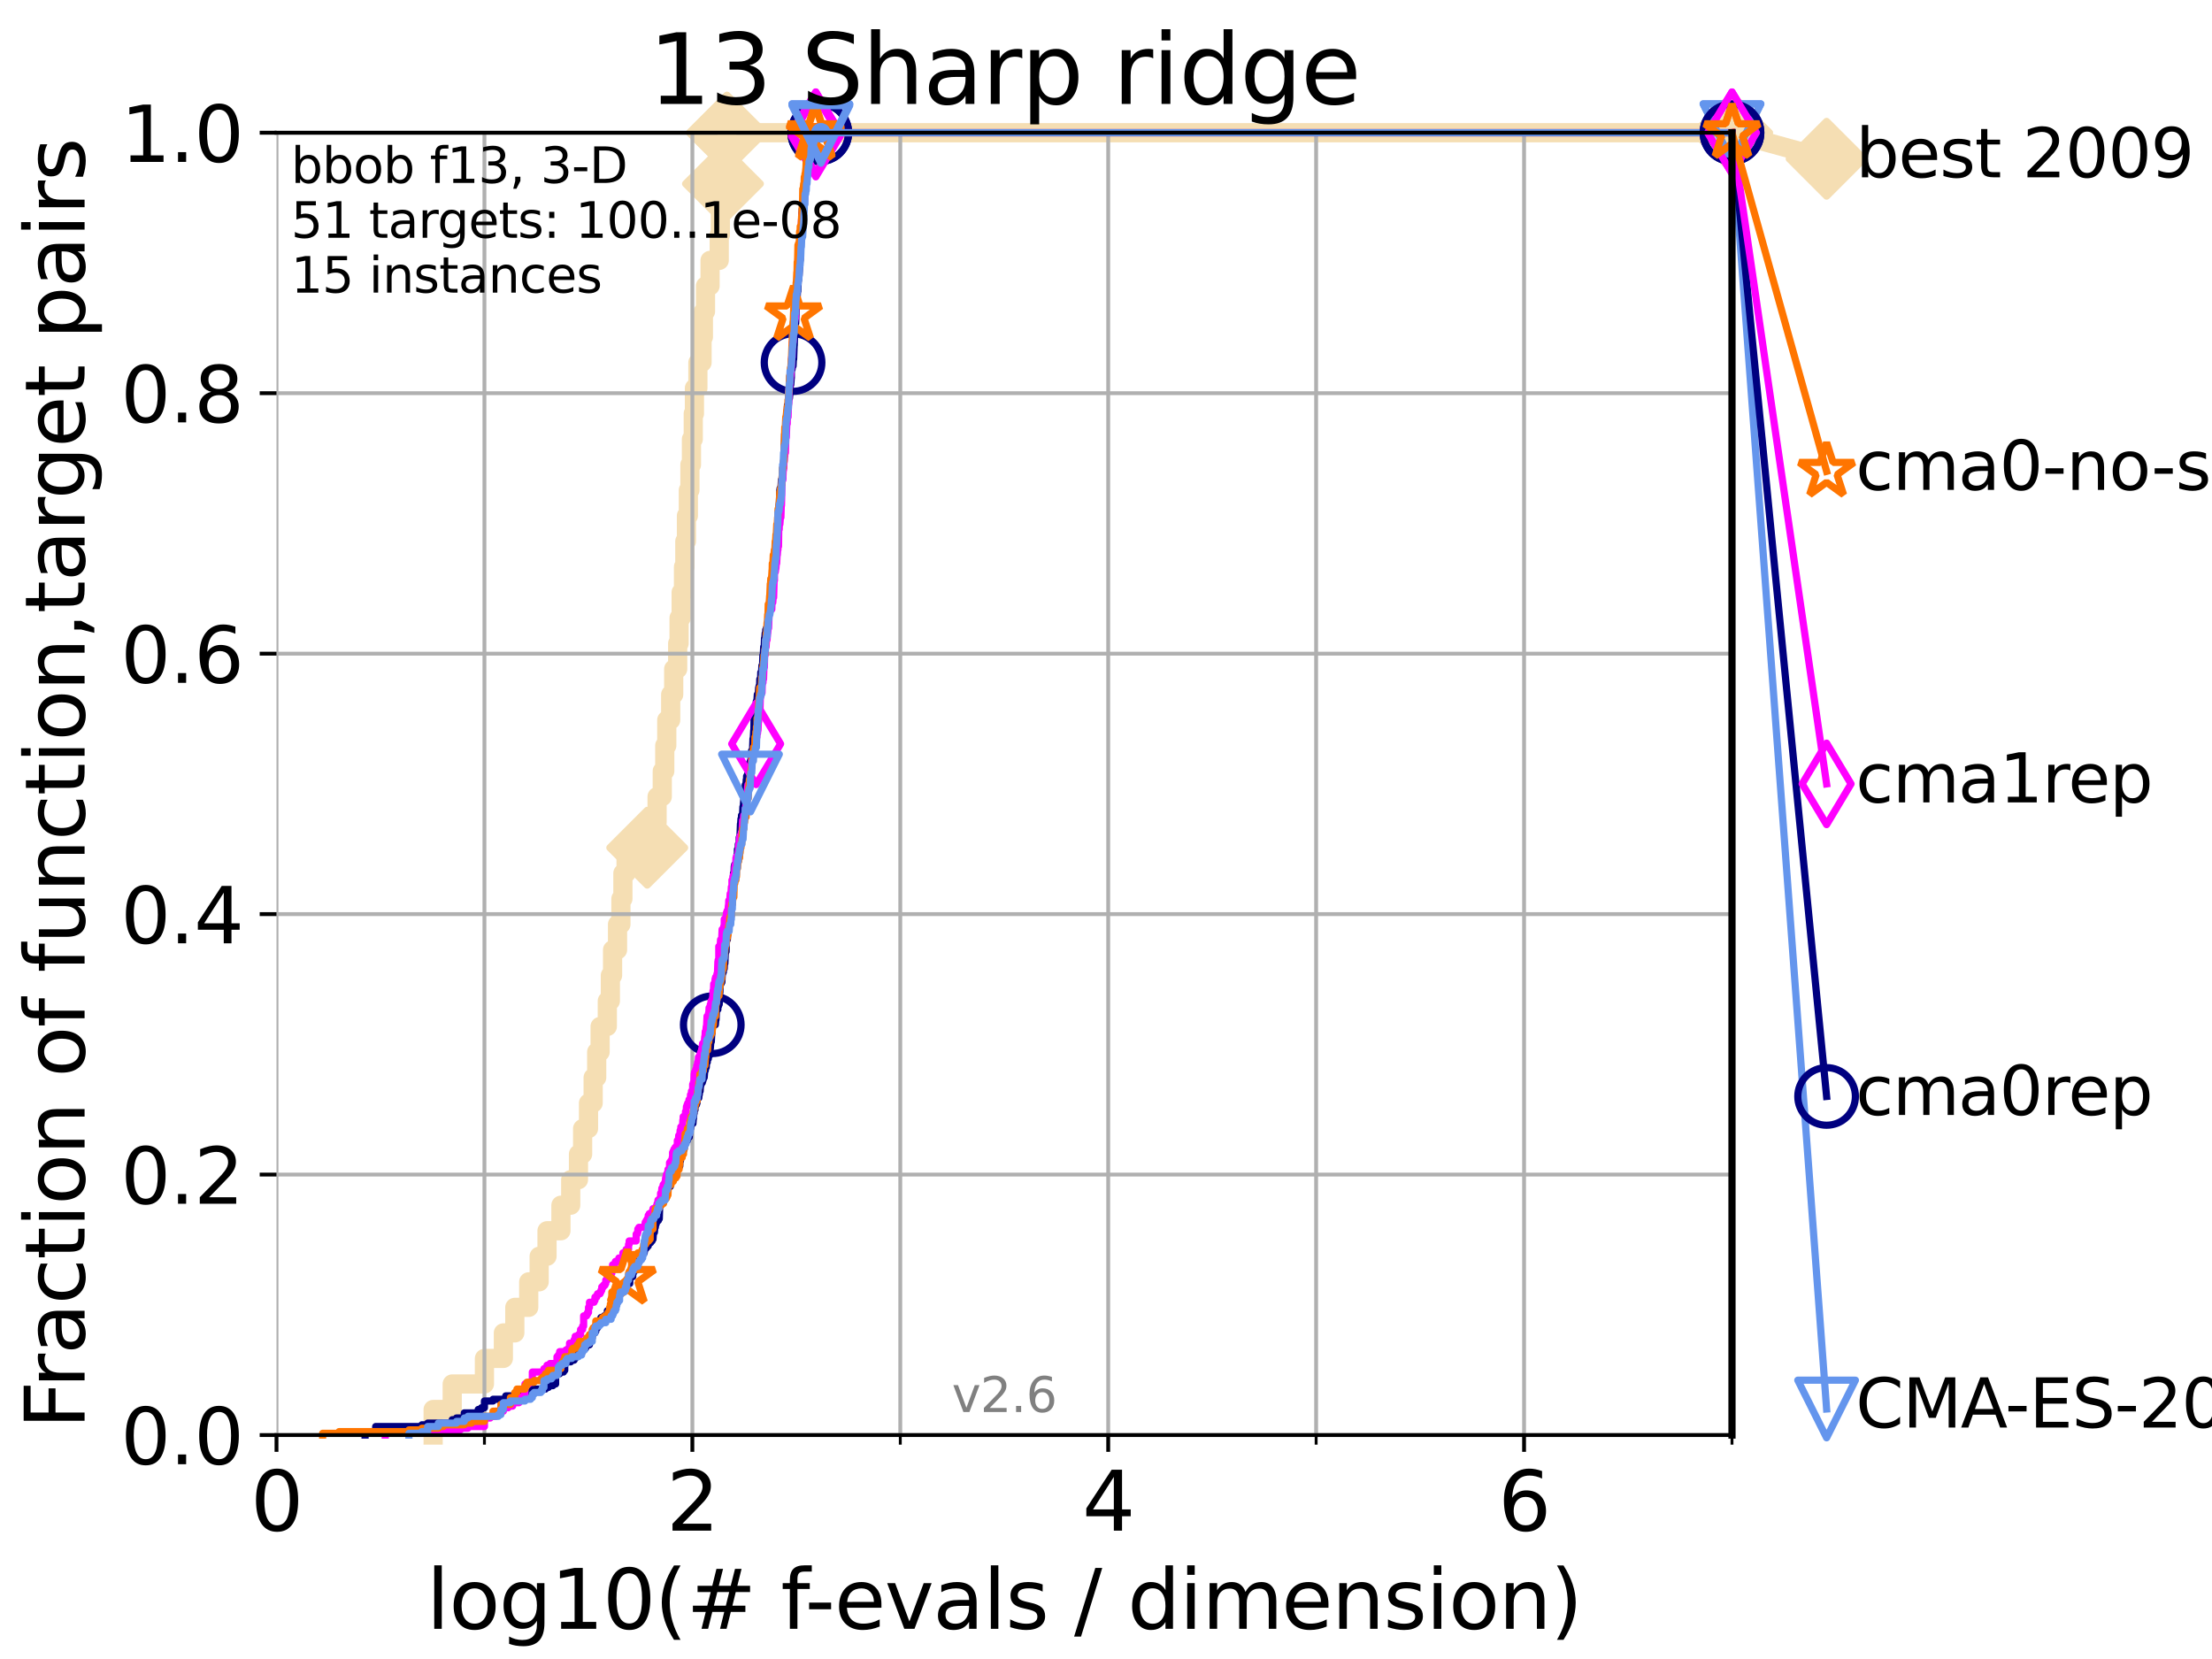 <?xml version="1.0" encoding="utf-8" standalone="no"?>
<!DOCTYPE svg PUBLIC "-//W3C//DTD SVG 1.1//EN"
  "http://www.w3.org/Graphics/SVG/1.1/DTD/svg11.dtd">
<svg xmlns:xlink="http://www.w3.org/1999/xlink" width="460.8pt" height="345.6pt" viewBox="0 0 460.8 345.6" xmlns="http://www.w3.org/2000/svg" version="1.1">
 <defs>
  <style type="text/css">*{stroke-linejoin: round; stroke-linecap: butt}</style>
 </defs>
 <g id="figure_1">
  <g id="patch_1">
   <path d="M 0 345.6 
L 460.8 345.6 
L 460.8 0 
L 0 0 
z
" style="fill: #ffffff"/>
  </g>
  <g id="axes_1">
   <g id="patch_2">
    <path d="M 57.6 298.944 
L 360.806 298.944 
L 360.806 27.648 
L 57.6 27.648 
z
" style="fill: #ffffff"/>
   </g>
   <g id="line2d_1">
    <path d="M 90.231 298.944 
L 90.231 293.624 
L 94.206 293.624 
L 94.206 288.305 
L 100.915 288.305 
L 100.915 282.985 
L 104.86 282.985 
L 104.86 277.666 
L 107.245 277.666 
L 107.245 272.346 
L 110.145 272.346 
L 110.145 267.027 
L 112.318 267.027 
L 112.318 261.707 
L 113.954 261.707 
L 113.954 256.388 
L 116.854 256.388 
L 116.854 251.068 
L 118.89 251.068 
L 118.89 245.749 
L 120.507 245.749 
L 120.507 240.429 
L 121.372 240.429 
L 121.372 235.11 
L 122.599 235.11 
L 122.599 229.79 
L 123.564 229.79 
L 123.564 224.471 
L 124.302 224.471 
L 124.302 219.151 
L 125.012 219.151 
L 125.012 213.832 
L 126.517 213.832 
L 126.517 208.512 
L 127.15 208.512 
L 127.15 203.192 
L 127.61 203.192 
L 127.61 197.873 
L 128.643 197.873 
L 128.643 192.553 
L 129.348 192.553 
L 129.348 187.234 
L 129.759 187.234 
L 129.759 181.914 
L 130.423 181.914 
L 130.423 176.595 
L 134.829 176.595 
L 134.829 171.275 
L 136.883 171.275 
L 136.883 165.956 
L 137.963 165.956 
L 137.963 160.636 
L 138.481 160.636 
L 138.481 155.317 
L 138.902 155.317 
L 138.902 149.997 
L 139.717 149.997 
L 139.717 144.678 
L 140.344 144.678 
L 140.344 139.358 
L 141.173 139.358 
L 141.173 134.039 
L 141.466 134.039 
L 141.466 128.719 
L 141.897 128.719 
L 141.897 123.4 
L 142.387 123.4 
L 142.387 118.08 
L 142.662 118.08 
L 142.662 112.76 
L 143 112.76 
L 143 107.441 
L 143.397 107.441 
L 143.397 102.121 
L 143.722 102.121 
L 143.722 96.802 
L 144.041 96.802 
L 144.041 91.482 
L 144.418 91.482 
L 144.418 86.163 
L 144.664 86.163 
L 144.664 80.843 
L 145.386 80.843 
L 145.386 75.524 
L 146.25 75.524 
L 146.25 70.204 
L 146.53 70.204 
L 146.53 64.885 
L 146.968 64.885 
L 146.968 59.565 
L 147.92 59.565 
L 147.92 54.246 
L 149.829 54.246 
L 149.829 48.926 
L 150.061 48.926 
L 150.061 43.607 
L 150.605 43.607 
L 150.605 38.287 
L 151.133 38.287 
L 151.133 32.968 
L 151.435 32.968 
L 151.435 27.648 
L 360.806 27.648 
" style="fill: none; stroke: #f5deb3; stroke-width: 4; stroke-linecap: square"/>
   </g>
   <g id="line2d_2">
    <defs>
     <path id="m53784519d4" d="M -0 7.778 
L 7.778 0 
L 0 -7.778 
L -7.778 -0 
z
" style="stroke: #f5deb3; stroke-width: 1.5; stroke-linejoin: miter"/>
    </defs>
    <g>
     <use xlink:href="#m53784519d4" x="134.829" y="176.595" style="fill: #f5deb3; stroke: #f5deb3; stroke-width: 1.5; stroke-linejoin: miter"/>
     <use xlink:href="#m53784519d4" x="150.605" y="38.287" style="fill: #f5deb3; stroke: #f5deb3; stroke-width: 1.5; stroke-linejoin: miter"/>
     <use xlink:href="#m53784519d4" x="151.435" y="27.648" style="fill: #f5deb3; stroke: #f5deb3; stroke-width: 1.5; stroke-linejoin: miter"/>
     <use xlink:href="#m53784519d4" x="151.435" y="27.648" style="fill: #f5deb3; stroke: #f5deb3; stroke-width: 1.5; stroke-linejoin: miter"/>
     <use xlink:href="#m53784519d4" x="360.806" y="27.648" style="fill: #f5deb3; stroke: #f5deb3; stroke-width: 1.5; stroke-linejoin: miter"/>
    </g>
   </g>
   <g id="line2d_3">
    <path style="fill: none; stroke: #f5deb3; stroke-width: 4; stroke-linecap: square"/>
    <g/>
   </g>
   <g id="line2d_4">
    <path d="M 360.806 27.648 
L 380.515 33.074 
" style="fill: none; stroke: #f5deb3; stroke-width: 4; stroke-linecap: square"/>
    <g>
     <use xlink:href="#m53784519d4" x="360.806" y="27.648" style="fill: #f5deb3; stroke: #f5deb3; stroke-width: 1.5; stroke-linejoin: miter"/>
     <use xlink:href="#m53784519d4" x="380.515" y="33.074" style="fill: #f5deb3; stroke: #f5deb3; stroke-width: 1.5; stroke-linejoin: miter"/>
    </g>
   </g>
   <g id="matplotlib.axis_1">
    <g id="xtick_1">
     <g id="line2d_5">
      <path d="M 57.6 298.944 
L 57.6 27.648 
" clip-path="url(#p3cd707f553)" style="fill: none; stroke: #b0b0b0; stroke-width: 0.8; stroke-linecap: square"/>
     </g>
     <g id="line2d_6">
      <defs>
       <path id="m67de3744fc" d="M 0 0 
L 0 3.5 
" style="stroke: #000000; stroke-width: 0.8"/>
      </defs>
      <g>
       <use xlink:href="#m67de3744fc" x="57.6" y="298.944" style="stroke: #000000; stroke-width: 0.8"/>
      </g>
     </g>
     <g id="text_1">
      <!-- 0 -->
      <g transform="translate(52.192 318.861)scale(0.17 -0.17)">
       <defs>
        <path id="DejaVuSans-30" d="M 2034 4250 
Q 1547 4250 1301 3770 
Q 1056 3291 1056 2328 
Q 1056 1369 1301 889 
Q 1547 409 2034 409 
Q 2525 409 2770 889 
Q 3016 1369 3016 2328 
Q 3016 3291 2770 3770 
Q 2525 4250 2034 4250 
z
M 2034 4750 
Q 2819 4750 3233 4129 
Q 3647 3509 3647 2328 
Q 3647 1150 3233 529 
Q 2819 -91 2034 -91 
Q 1250 -91 836 529 
Q 422 1150 422 2328 
Q 422 3509 836 4129 
Q 1250 4750 2034 4750 
z
" transform="scale(0.016)"/>
       </defs>
       <use xlink:href="#DejaVuSans-30"/>
      </g>
     </g>
    </g>
    <g id="xtick_2">
     <g id="line2d_7">
      <path d="M 144.23 298.944 
L 144.23 27.648 
" clip-path="url(#p3cd707f553)" style="fill: none; stroke: #b0b0b0; stroke-width: 0.8; stroke-linecap: square"/>
     </g>
     <g id="line2d_8">
      <g>
       <use xlink:href="#m67de3744fc" x="144.23" y="298.944" style="stroke: #000000; stroke-width: 0.8"/>
      </g>
     </g>
     <g id="text_2">
      <!-- 2 -->
      <g transform="translate(138.822 318.861)scale(0.17 -0.17)">
       <defs>
        <path id="DejaVuSans-32" d="M 1228 531 
L 3431 531 
L 3431 0 
L 469 0 
L 469 531 
Q 828 903 1448 1529 
Q 2069 2156 2228 2338 
Q 2531 2678 2651 2914 
Q 2772 3150 2772 3378 
Q 2772 3750 2511 3984 
Q 2250 4219 1831 4219 
Q 1534 4219 1204 4116 
Q 875 4013 500 3803 
L 500 4441 
Q 881 4594 1212 4672 
Q 1544 4750 1819 4750 
Q 2544 4750 2975 4387 
Q 3406 4025 3406 3419 
Q 3406 3131 3298 2873 
Q 3191 2616 2906 2266 
Q 2828 2175 2409 1742 
Q 1991 1309 1228 531 
z
" transform="scale(0.016)"/>
       </defs>
       <use xlink:href="#DejaVuSans-32"/>
      </g>
     </g>
    </g>
    <g id="xtick_3">
     <g id="line2d_9">
      <path d="M 230.861 298.944 
L 230.861 27.648 
" clip-path="url(#p3cd707f553)" style="fill: none; stroke: #b0b0b0; stroke-width: 0.8; stroke-linecap: square"/>
     </g>
     <g id="line2d_10">
      <g>
       <use xlink:href="#m67de3744fc" x="230.861" y="298.944" style="stroke: #000000; stroke-width: 0.8"/>
      </g>
     </g>
     <g id="text_3">
      <!-- 4 -->
      <g transform="translate(225.453 318.861)scale(0.17 -0.17)">
       <defs>
        <path id="DejaVuSans-34" d="M 2419 4116 
L 825 1625 
L 2419 1625 
L 2419 4116 
z
M 2253 4666 
L 3047 4666 
L 3047 1625 
L 3713 1625 
L 3713 1100 
L 3047 1100 
L 3047 0 
L 2419 0 
L 2419 1100 
L 313 1100 
L 313 1709 
L 2253 4666 
z
" transform="scale(0.016)"/>
       </defs>
       <use xlink:href="#DejaVuSans-34"/>
      </g>
     </g>
    </g>
    <g id="xtick_4">
     <g id="line2d_11">
      <path d="M 317.491 298.944 
L 317.491 27.648 
" clip-path="url(#p3cd707f553)" style="fill: none; stroke: #b0b0b0; stroke-width: 0.8; stroke-linecap: square"/>
     </g>
     <g id="line2d_12">
      <g>
       <use xlink:href="#m67de3744fc" x="317.491" y="298.944" style="stroke: #000000; stroke-width: 0.8"/>
      </g>
     </g>
     <g id="text_4">
      <!-- 6 -->
      <g transform="translate(312.083 318.861)scale(0.17 -0.17)">
       <defs>
        <path id="DejaVuSans-36" d="M 2113 2584 
Q 1688 2584 1439 2293 
Q 1191 2003 1191 1497 
Q 1191 994 1439 701 
Q 1688 409 2113 409 
Q 2538 409 2786 701 
Q 3034 994 3034 1497 
Q 3034 2003 2786 2293 
Q 2538 2584 2113 2584 
z
M 3366 4563 
L 3366 3988 
Q 3128 4100 2886 4159 
Q 2644 4219 2406 4219 
Q 1781 4219 1451 3797 
Q 1122 3375 1075 2522 
Q 1259 2794 1537 2939 
Q 1816 3084 2150 3084 
Q 2853 3084 3261 2657 
Q 3669 2231 3669 1497 
Q 3669 778 3244 343 
Q 2819 -91 2113 -91 
Q 1303 -91 875 529 
Q 447 1150 447 2328 
Q 447 3434 972 4092 
Q 1497 4750 2381 4750 
Q 2619 4750 2861 4703 
Q 3103 4656 3366 4563 
z
" transform="scale(0.016)"/>
       </defs>
       <use xlink:href="#DejaVuSans-36"/>
      </g>
     </g>
    </g>
    <g id="xtick_5">
     <g id="line2d_13">
      <path d="M 100.915 298.944 
L 100.915 27.648 
" clip-path="url(#p3cd707f553)" style="fill: none; stroke: #b0b0b0; stroke-width: 0.8; stroke-linecap: square"/>
     </g>
     <g id="line2d_14">
      <defs>
       <path id="md6ffa5c43f" d="M 0 0 
L 0 2 
" style="stroke: #000000; stroke-width: 0.6"/>
      </defs>
      <g>
       <use xlink:href="#md6ffa5c43f" x="100.915" y="298.944" style="stroke: #000000; stroke-width: 0.6"/>
      </g>
     </g>
    </g>
    <g id="xtick_6">
     <g id="line2d_15">
      <path d="M 187.546 298.944 
L 187.546 27.648 
" clip-path="url(#p3cd707f553)" style="fill: none; stroke: #b0b0b0; stroke-width: 0.8; stroke-linecap: square"/>
     </g>
     <g id="line2d_16">
      <g>
       <use xlink:href="#md6ffa5c43f" x="187.546" y="298.944" style="stroke: #000000; stroke-width: 0.6"/>
      </g>
     </g>
    </g>
    <g id="xtick_7">
     <g id="line2d_17">
      <path d="M 274.176 298.944 
L 274.176 27.648 
" clip-path="url(#p3cd707f553)" style="fill: none; stroke: #b0b0b0; stroke-width: 0.8; stroke-linecap: square"/>
     </g>
     <g id="line2d_18">
      <g>
       <use xlink:href="#md6ffa5c43f" x="274.176" y="298.944" style="stroke: #000000; stroke-width: 0.6"/>
      </g>
     </g>
    </g>
    <g id="xtick_8">
     <g id="line2d_19">
      <path d="M 360.806 298.944 
L 360.806 27.648 
" clip-path="url(#p3cd707f553)" style="fill: none; stroke: #b0b0b0; stroke-width: 0.8; stroke-linecap: square"/>
     </g>
     <g id="line2d_20">
      <g>
       <use xlink:href="#md6ffa5c43f" x="360.806" y="298.944" style="stroke: #000000; stroke-width: 0.6"/>
      </g>
     </g>
    </g>
    <g id="text_5">
     <!-- log10(# f-evals / dimension) -->
     <g transform="translate(88.823 339.314)scale(0.17 -0.17)">
      <defs>
       <path id="DejaVuSans-6c" d="M 603 4863 
L 1178 4863 
L 1178 0 
L 603 0 
L 603 4863 
z
" transform="scale(0.016)"/>
       <path id="DejaVuSans-6f" d="M 1959 3097 
Q 1497 3097 1228 2736 
Q 959 2375 959 1747 
Q 959 1119 1226 758 
Q 1494 397 1959 397 
Q 2419 397 2687 759 
Q 2956 1122 2956 1747 
Q 2956 2369 2687 2733 
Q 2419 3097 1959 3097 
z
M 1959 3584 
Q 2709 3584 3137 3096 
Q 3566 2609 3566 1747 
Q 3566 888 3137 398 
Q 2709 -91 1959 -91 
Q 1206 -91 779 398 
Q 353 888 353 1747 
Q 353 2609 779 3096 
Q 1206 3584 1959 3584 
z
" transform="scale(0.016)"/>
       <path id="DejaVuSans-67" d="M 2906 1791 
Q 2906 2416 2648 2759 
Q 2391 3103 1925 3103 
Q 1463 3103 1205 2759 
Q 947 2416 947 1791 
Q 947 1169 1205 825 
Q 1463 481 1925 481 
Q 2391 481 2648 825 
Q 2906 1169 2906 1791 
z
M 3481 434 
Q 3481 -459 3084 -895 
Q 2688 -1331 1869 -1331 
Q 1566 -1331 1297 -1286 
Q 1028 -1241 775 -1147 
L 775 -588 
Q 1028 -725 1275 -790 
Q 1522 -856 1778 -856 
Q 2344 -856 2625 -561 
Q 2906 -266 2906 331 
L 2906 616 
Q 2728 306 2450 153 
Q 2172 0 1784 0 
Q 1141 0 747 490 
Q 353 981 353 1791 
Q 353 2603 747 3093 
Q 1141 3584 1784 3584 
Q 2172 3584 2450 3431 
Q 2728 3278 2906 2969 
L 2906 3500 
L 3481 3500 
L 3481 434 
z
" transform="scale(0.016)"/>
       <path id="DejaVuSans-31" d="M 794 531 
L 1825 531 
L 1825 4091 
L 703 3866 
L 703 4441 
L 1819 4666 
L 2450 4666 
L 2450 531 
L 3481 531 
L 3481 0 
L 794 0 
L 794 531 
z
" transform="scale(0.016)"/>
       <path id="DejaVuSans-28" d="M 1984 4856 
Q 1566 4138 1362 3434 
Q 1159 2731 1159 2009 
Q 1159 1288 1364 580 
Q 1569 -128 1984 -844 
L 1484 -844 
Q 1016 -109 783 600 
Q 550 1309 550 2009 
Q 550 2706 781 3412 
Q 1013 4119 1484 4856 
L 1984 4856 
z
" transform="scale(0.016)"/>
       <path id="DejaVuSans-23" d="M 3272 2816 
L 2363 2816 
L 2100 1772 
L 3016 1772 
L 3272 2816 
z
M 2803 4594 
L 2478 3297 
L 3391 3297 
L 3719 4594 
L 4219 4594 
L 3897 3297 
L 4872 3297 
L 4872 2816 
L 3775 2816 
L 3519 1772 
L 4513 1772 
L 4513 1294 
L 3397 1294 
L 3072 0 
L 2572 0 
L 2894 1294 
L 1978 1294 
L 1656 0 
L 1153 0 
L 1478 1294 
L 494 1294 
L 494 1772 
L 1594 1772 
L 1856 2816 
L 850 2816 
L 850 3297 
L 1978 3297 
L 2297 4594 
L 2803 4594 
z
" transform="scale(0.016)"/>
       <path id="DejaVuSans-20" transform="scale(0.016)"/>
       <path id="DejaVuSans-66" d="M 2375 4863 
L 2375 4384 
L 1825 4384 
Q 1516 4384 1395 4259 
Q 1275 4134 1275 3809 
L 1275 3500 
L 2222 3500 
L 2222 3053 
L 1275 3053 
L 1275 0 
L 697 0 
L 697 3053 
L 147 3053 
L 147 3500 
L 697 3500 
L 697 3744 
Q 697 4328 969 4595 
Q 1241 4863 1831 4863 
L 2375 4863 
z
" transform="scale(0.016)"/>
       <path id="DejaVuSans-2d" d="M 313 2009 
L 1997 2009 
L 1997 1497 
L 313 1497 
L 313 2009 
z
" transform="scale(0.016)"/>
       <path id="DejaVuSans-65" d="M 3597 1894 
L 3597 1613 
L 953 1613 
Q 991 1019 1311 708 
Q 1631 397 2203 397 
Q 2534 397 2845 478 
Q 3156 559 3463 722 
L 3463 178 
Q 3153 47 2828 -22 
Q 2503 -91 2169 -91 
Q 1331 -91 842 396 
Q 353 884 353 1716 
Q 353 2575 817 3079 
Q 1281 3584 2069 3584 
Q 2775 3584 3186 3129 
Q 3597 2675 3597 1894 
z
M 3022 2063 
Q 3016 2534 2758 2815 
Q 2500 3097 2075 3097 
Q 1594 3097 1305 2825 
Q 1016 2553 972 2059 
L 3022 2063 
z
" transform="scale(0.016)"/>
       <path id="DejaVuSans-76" d="M 191 3500 
L 800 3500 
L 1894 563 
L 2988 3500 
L 3597 3500 
L 2284 0 
L 1503 0 
L 191 3500 
z
" transform="scale(0.016)"/>
       <path id="DejaVuSans-61" d="M 2194 1759 
Q 1497 1759 1228 1600 
Q 959 1441 959 1056 
Q 959 750 1161 570 
Q 1363 391 1709 391 
Q 2188 391 2477 730 
Q 2766 1069 2766 1631 
L 2766 1759 
L 2194 1759 
z
M 3341 1997 
L 3341 0 
L 2766 0 
L 2766 531 
Q 2569 213 2275 61 
Q 1981 -91 1556 -91 
Q 1019 -91 701 211 
Q 384 513 384 1019 
Q 384 1609 779 1909 
Q 1175 2209 1959 2209 
L 2766 2209 
L 2766 2266 
Q 2766 2663 2505 2880 
Q 2244 3097 1772 3097 
Q 1472 3097 1187 3025 
Q 903 2953 641 2809 
L 641 3341 
Q 956 3463 1253 3523 
Q 1550 3584 1831 3584 
Q 2591 3584 2966 3190 
Q 3341 2797 3341 1997 
z
" transform="scale(0.016)"/>
       <path id="DejaVuSans-73" d="M 2834 3397 
L 2834 2853 
Q 2591 2978 2328 3040 
Q 2066 3103 1784 3103 
Q 1356 3103 1142 2972 
Q 928 2841 928 2578 
Q 928 2378 1081 2264 
Q 1234 2150 1697 2047 
L 1894 2003 
Q 2506 1872 2764 1633 
Q 3022 1394 3022 966 
Q 3022 478 2636 193 
Q 2250 -91 1575 -91 
Q 1294 -91 989 -36 
Q 684 19 347 128 
L 347 722 
Q 666 556 975 473 
Q 1284 391 1588 391 
Q 1994 391 2212 530 
Q 2431 669 2431 922 
Q 2431 1156 2273 1281 
Q 2116 1406 1581 1522 
L 1381 1569 
Q 847 1681 609 1914 
Q 372 2147 372 2553 
Q 372 3047 722 3315 
Q 1072 3584 1716 3584 
Q 2034 3584 2315 3537 
Q 2597 3491 2834 3397 
z
" transform="scale(0.016)"/>
       <path id="DejaVuSans-2f" d="M 1625 4666 
L 2156 4666 
L 531 -594 
L 0 -594 
L 1625 4666 
z
" transform="scale(0.016)"/>
       <path id="DejaVuSans-64" d="M 2906 2969 
L 2906 4863 
L 3481 4863 
L 3481 0 
L 2906 0 
L 2906 525 
Q 2725 213 2448 61 
Q 2172 -91 1784 -91 
Q 1150 -91 751 415 
Q 353 922 353 1747 
Q 353 2572 751 3078 
Q 1150 3584 1784 3584 
Q 2172 3584 2448 3432 
Q 2725 3281 2906 2969 
z
M 947 1747 
Q 947 1113 1208 752 
Q 1469 391 1925 391 
Q 2381 391 2643 752 
Q 2906 1113 2906 1747 
Q 2906 2381 2643 2742 
Q 2381 3103 1925 3103 
Q 1469 3103 1208 2742 
Q 947 2381 947 1747 
z
" transform="scale(0.016)"/>
       <path id="DejaVuSans-69" d="M 603 3500 
L 1178 3500 
L 1178 0 
L 603 0 
L 603 3500 
z
M 603 4863 
L 1178 4863 
L 1178 4134 
L 603 4134 
L 603 4863 
z
" transform="scale(0.016)"/>
       <path id="DejaVuSans-6d" d="M 3328 2828 
Q 3544 3216 3844 3400 
Q 4144 3584 4550 3584 
Q 5097 3584 5394 3201 
Q 5691 2819 5691 2113 
L 5691 0 
L 5113 0 
L 5113 2094 
Q 5113 2597 4934 2840 
Q 4756 3084 4391 3084 
Q 3944 3084 3684 2787 
Q 3425 2491 3425 1978 
L 3425 0 
L 2847 0 
L 2847 2094 
Q 2847 2600 2669 2842 
Q 2491 3084 2119 3084 
Q 1678 3084 1418 2786 
Q 1159 2488 1159 1978 
L 1159 0 
L 581 0 
L 581 3500 
L 1159 3500 
L 1159 2956 
Q 1356 3278 1631 3431 
Q 1906 3584 2284 3584 
Q 2666 3584 2933 3390 
Q 3200 3197 3328 2828 
z
" transform="scale(0.016)"/>
       <path id="DejaVuSans-6e" d="M 3513 2113 
L 3513 0 
L 2938 0 
L 2938 2094 
Q 2938 2591 2744 2837 
Q 2550 3084 2163 3084 
Q 1697 3084 1428 2787 
Q 1159 2491 1159 1978 
L 1159 0 
L 581 0 
L 581 3500 
L 1159 3500 
L 1159 2956 
Q 1366 3272 1645 3428 
Q 1925 3584 2291 3584 
Q 2894 3584 3203 3211 
Q 3513 2838 3513 2113 
z
" transform="scale(0.016)"/>
       <path id="DejaVuSans-29" d="M 513 4856 
L 1013 4856 
Q 1481 4119 1714 3412 
Q 1947 2706 1947 2009 
Q 1947 1309 1714 600 
Q 1481 -109 1013 -844 
L 513 -844 
Q 928 -128 1133 580 
Q 1338 1288 1338 2009 
Q 1338 2731 1133 3434 
Q 928 4138 513 4856 
z
" transform="scale(0.016)"/>
      </defs>
      <use xlink:href="#DejaVuSans-6c"/>
      <use xlink:href="#DejaVuSans-6f" x="27.783"/>
      <use xlink:href="#DejaVuSans-67" x="88.965"/>
      <use xlink:href="#DejaVuSans-31" x="152.441"/>
      <use xlink:href="#DejaVuSans-30" x="216.064"/>
      <use xlink:href="#DejaVuSans-28" x="279.688"/>
      <use xlink:href="#DejaVuSans-23" x="318.701"/>
      <use xlink:href="#DejaVuSans-20" x="402.49"/>
      <use xlink:href="#DejaVuSans-66" x="434.277"/>
      <use xlink:href="#DejaVuSans-2d" x="463.982"/>
      <use xlink:href="#DejaVuSans-65" x="500.066"/>
      <use xlink:href="#DejaVuSans-76" x="561.59"/>
      <use xlink:href="#DejaVuSans-61" x="620.77"/>
      <use xlink:href="#DejaVuSans-6c" x="682.049"/>
      <use xlink:href="#DejaVuSans-73" x="709.832"/>
      <use xlink:href="#DejaVuSans-20" x="761.932"/>
      <use xlink:href="#DejaVuSans-2f" x="793.719"/>
      <use xlink:href="#DejaVuSans-20" x="827.41"/>
      <use xlink:href="#DejaVuSans-64" x="859.197"/>
      <use xlink:href="#DejaVuSans-69" x="922.674"/>
      <use xlink:href="#DejaVuSans-6d" x="950.457"/>
      <use xlink:href="#DejaVuSans-65" x="1047.869"/>
      <use xlink:href="#DejaVuSans-6e" x="1109.393"/>
      <use xlink:href="#DejaVuSans-73" x="1172.771"/>
      <use xlink:href="#DejaVuSans-69" x="1224.871"/>
      <use xlink:href="#DejaVuSans-6f" x="1252.654"/>
      <use xlink:href="#DejaVuSans-6e" x="1313.836"/>
      <use xlink:href="#DejaVuSans-29" x="1377.215"/>
     </g>
    </g>
   </g>
   <g id="matplotlib.axis_2">
    <g id="ytick_1">
     <g id="line2d_21">
      <path d="M 57.6 298.944 
L 360.806 298.944 
" clip-path="url(#p3cd707f553)" style="fill: none; stroke: #b0b0b0; stroke-width: 0.8; stroke-linecap: square"/>
     </g>
     <g id="line2d_22">
      <defs>
       <path id="m91bdc701df" d="M 0 0 
L -3.5 0 
" style="stroke: #000000; stroke-width: 0.8"/>
      </defs>
      <g>
       <use xlink:href="#m91bdc701df" x="57.6" y="298.944" style="stroke: #000000; stroke-width: 0.8"/>
      </g>
     </g>
     <g id="text_6">
      <!-- 0.0 -->
      <g transform="translate(25.155 305.023)scale(0.16 -0.16)">
       <defs>
        <path id="DejaVuSans-2e" d="M 684 794 
L 1344 794 
L 1344 0 
L 684 0 
L 684 794 
z
" transform="scale(0.016)"/>
       </defs>
       <use xlink:href="#DejaVuSans-30"/>
       <use xlink:href="#DejaVuSans-2e" x="63.623"/>
       <use xlink:href="#DejaVuSans-30" x="95.41"/>
      </g>
     </g>
    </g>
    <g id="ytick_2">
     <g id="line2d_23">
      <path d="M 57.6 244.685 
L 360.806 244.685 
" clip-path="url(#p3cd707f553)" style="fill: none; stroke: #b0b0b0; stroke-width: 0.8; stroke-linecap: square"/>
     </g>
     <g id="line2d_24">
      <g>
       <use xlink:href="#m91bdc701df" x="57.6" y="244.685" style="stroke: #000000; stroke-width: 0.8"/>
      </g>
     </g>
     <g id="text_7">
      <!-- 0.2 -->
      <g transform="translate(25.155 250.764)scale(0.16 -0.16)">
       <use xlink:href="#DejaVuSans-30"/>
       <use xlink:href="#DejaVuSans-2e" x="63.623"/>
       <use xlink:href="#DejaVuSans-32" x="95.41"/>
      </g>
     </g>
    </g>
    <g id="ytick_3">
     <g id="line2d_25">
      <path d="M 57.6 190.426 
L 360.806 190.426 
" clip-path="url(#p3cd707f553)" style="fill: none; stroke: #b0b0b0; stroke-width: 0.8; stroke-linecap: square"/>
     </g>
     <g id="line2d_26">
      <g>
       <use xlink:href="#m91bdc701df" x="57.6" y="190.426" style="stroke: #000000; stroke-width: 0.8"/>
      </g>
     </g>
     <g id="text_8">
      <!-- 0.4 -->
      <g transform="translate(25.155 196.504)scale(0.16 -0.16)">
       <use xlink:href="#DejaVuSans-30"/>
       <use xlink:href="#DejaVuSans-2e" x="63.623"/>
       <use xlink:href="#DejaVuSans-34" x="95.41"/>
      </g>
     </g>
    </g>
    <g id="ytick_4">
     <g id="line2d_27">
      <path d="M 57.6 136.166 
L 360.806 136.166 
" clip-path="url(#p3cd707f553)" style="fill: none; stroke: #b0b0b0; stroke-width: 0.8; stroke-linecap: square"/>
     </g>
     <g id="line2d_28">
      <g>
       <use xlink:href="#m91bdc701df" x="57.6" y="136.166" style="stroke: #000000; stroke-width: 0.8"/>
      </g>
     </g>
     <g id="text_9">
      <!-- 0.6 -->
      <g transform="translate(25.155 142.245)scale(0.16 -0.16)">
       <use xlink:href="#DejaVuSans-30"/>
       <use xlink:href="#DejaVuSans-2e" x="63.623"/>
       <use xlink:href="#DejaVuSans-36" x="95.41"/>
      </g>
     </g>
    </g>
    <g id="ytick_5">
     <g id="line2d_29">
      <path d="M 57.6 81.907 
L 360.806 81.907 
" clip-path="url(#p3cd707f553)" style="fill: none; stroke: #b0b0b0; stroke-width: 0.8; stroke-linecap: square"/>
     </g>
     <g id="line2d_30">
      <g>
       <use xlink:href="#m91bdc701df" x="57.6" y="81.907" style="stroke: #000000; stroke-width: 0.8"/>
      </g>
     </g>
     <g id="text_10">
      <!-- 0.8 -->
      <g transform="translate(25.155 87.986)scale(0.16 -0.16)">
       <defs>
        <path id="DejaVuSans-38" d="M 2034 2216 
Q 1584 2216 1326 1975 
Q 1069 1734 1069 1313 
Q 1069 891 1326 650 
Q 1584 409 2034 409 
Q 2484 409 2743 651 
Q 3003 894 3003 1313 
Q 3003 1734 2745 1975 
Q 2488 2216 2034 2216 
z
M 1403 2484 
Q 997 2584 770 2862 
Q 544 3141 544 3541 
Q 544 4100 942 4425 
Q 1341 4750 2034 4750 
Q 2731 4750 3128 4425 
Q 3525 4100 3525 3541 
Q 3525 3141 3298 2862 
Q 3072 2584 2669 2484 
Q 3125 2378 3379 2068 
Q 3634 1759 3634 1313 
Q 3634 634 3220 271 
Q 2806 -91 2034 -91 
Q 1263 -91 848 271 
Q 434 634 434 1313 
Q 434 1759 690 2068 
Q 947 2378 1403 2484 
z
M 1172 3481 
Q 1172 3119 1398 2916 
Q 1625 2713 2034 2713 
Q 2441 2713 2670 2916 
Q 2900 3119 2900 3481 
Q 2900 3844 2670 4047 
Q 2441 4250 2034 4250 
Q 1625 4250 1398 4047 
Q 1172 3844 1172 3481 
z
" transform="scale(0.016)"/>
       </defs>
       <use xlink:href="#DejaVuSans-30"/>
       <use xlink:href="#DejaVuSans-2e" x="63.623"/>
       <use xlink:href="#DejaVuSans-38" x="95.41"/>
      </g>
     </g>
    </g>
    <g id="ytick_6">
     <g id="line2d_31">
      <path d="M 57.6 27.648 
L 360.806 27.648 
" clip-path="url(#p3cd707f553)" style="fill: none; stroke: #b0b0b0; stroke-width: 0.8; stroke-linecap: square"/>
     </g>
     <g id="line2d_32">
      <g>
       <use xlink:href="#m91bdc701df" x="57.6" y="27.648" style="stroke: #000000; stroke-width: 0.8"/>
      </g>
     </g>
     <g id="text_11">
      <!-- 1.0 -->
      <g transform="translate(25.155 33.727)scale(0.16 -0.16)">
       <use xlink:href="#DejaVuSans-31"/>
       <use xlink:href="#DejaVuSans-2e" x="63.623"/>
       <use xlink:href="#DejaVuSans-30" x="95.41"/>
      </g>
     </g>
    </g>
    <g id="text_12">
     <!-- Fraction of function,target pairs -->
     <g transform="translate(17.62 297.681)rotate(-90)scale(0.17 -0.17)">
      <defs>
       <path id="DejaVuSans-46" d="M 628 4666 
L 3309 4666 
L 3309 4134 
L 1259 4134 
L 1259 2759 
L 3109 2759 
L 3109 2228 
L 1259 2228 
L 1259 0 
L 628 0 
L 628 4666 
z
" transform="scale(0.016)"/>
       <path id="DejaVuSans-72" d="M 2631 2963 
Q 2534 3019 2420 3045 
Q 2306 3072 2169 3072 
Q 1681 3072 1420 2755 
Q 1159 2438 1159 1844 
L 1159 0 
L 581 0 
L 581 3500 
L 1159 3500 
L 1159 2956 
Q 1341 3275 1631 3429 
Q 1922 3584 2338 3584 
Q 2397 3584 2469 3576 
Q 2541 3569 2628 3553 
L 2631 2963 
z
" transform="scale(0.016)"/>
       <path id="DejaVuSans-63" d="M 3122 3366 
L 3122 2828 
Q 2878 2963 2633 3030 
Q 2388 3097 2138 3097 
Q 1578 3097 1268 2742 
Q 959 2388 959 1747 
Q 959 1106 1268 751 
Q 1578 397 2138 397 
Q 2388 397 2633 464 
Q 2878 531 3122 666 
L 3122 134 
Q 2881 22 2623 -34 
Q 2366 -91 2075 -91 
Q 1284 -91 818 406 
Q 353 903 353 1747 
Q 353 2603 823 3093 
Q 1294 3584 2113 3584 
Q 2378 3584 2631 3529 
Q 2884 3475 3122 3366 
z
" transform="scale(0.016)"/>
       <path id="DejaVuSans-74" d="M 1172 4494 
L 1172 3500 
L 2356 3500 
L 2356 3053 
L 1172 3053 
L 1172 1153 
Q 1172 725 1289 603 
Q 1406 481 1766 481 
L 2356 481 
L 2356 0 
L 1766 0 
Q 1100 0 847 248 
Q 594 497 594 1153 
L 594 3053 
L 172 3053 
L 172 3500 
L 594 3500 
L 594 4494 
L 1172 4494 
z
" transform="scale(0.016)"/>
       <path id="DejaVuSans-75" d="M 544 1381 
L 544 3500 
L 1119 3500 
L 1119 1403 
Q 1119 906 1312 657 
Q 1506 409 1894 409 
Q 2359 409 2629 706 
Q 2900 1003 2900 1516 
L 2900 3500 
L 3475 3500 
L 3475 0 
L 2900 0 
L 2900 538 
Q 2691 219 2414 64 
Q 2138 -91 1772 -91 
Q 1169 -91 856 284 
Q 544 659 544 1381 
z
M 1991 3584 
L 1991 3584 
z
" transform="scale(0.016)"/>
       <path id="DejaVuSans-2c" d="M 750 794 
L 1409 794 
L 1409 256 
L 897 -744 
L 494 -744 
L 750 256 
L 750 794 
z
" transform="scale(0.016)"/>
       <path id="DejaVuSans-70" d="M 1159 525 
L 1159 -1331 
L 581 -1331 
L 581 3500 
L 1159 3500 
L 1159 2969 
Q 1341 3281 1617 3432 
Q 1894 3584 2278 3584 
Q 2916 3584 3314 3078 
Q 3713 2572 3713 1747 
Q 3713 922 3314 415 
Q 2916 -91 2278 -91 
Q 1894 -91 1617 61 
Q 1341 213 1159 525 
z
M 3116 1747 
Q 3116 2381 2855 2742 
Q 2594 3103 2138 3103 
Q 1681 3103 1420 2742 
Q 1159 2381 1159 1747 
Q 1159 1113 1420 752 
Q 1681 391 2138 391 
Q 2594 391 2855 752 
Q 3116 1113 3116 1747 
z
" transform="scale(0.016)"/>
      </defs>
      <use xlink:href="#DejaVuSans-46"/>
      <use xlink:href="#DejaVuSans-72" x="50.27"/>
      <use xlink:href="#DejaVuSans-61" x="91.383"/>
      <use xlink:href="#DejaVuSans-63" x="152.662"/>
      <use xlink:href="#DejaVuSans-74" x="207.643"/>
      <use xlink:href="#DejaVuSans-69" x="246.852"/>
      <use xlink:href="#DejaVuSans-6f" x="274.635"/>
      <use xlink:href="#DejaVuSans-6e" x="335.816"/>
      <use xlink:href="#DejaVuSans-20" x="399.195"/>
      <use xlink:href="#DejaVuSans-6f" x="430.982"/>
      <use xlink:href="#DejaVuSans-66" x="492.164"/>
      <use xlink:href="#DejaVuSans-20" x="527.369"/>
      <use xlink:href="#DejaVuSans-66" x="559.156"/>
      <use xlink:href="#DejaVuSans-75" x="594.361"/>
      <use xlink:href="#DejaVuSans-6e" x="657.74"/>
      <use xlink:href="#DejaVuSans-63" x="721.119"/>
      <use xlink:href="#DejaVuSans-74" x="776.1"/>
      <use xlink:href="#DejaVuSans-69" x="815.309"/>
      <use xlink:href="#DejaVuSans-6f" x="843.092"/>
      <use xlink:href="#DejaVuSans-6e" x="904.273"/>
      <use xlink:href="#DejaVuSans-2c" x="967.652"/>
      <use xlink:href="#DejaVuSans-74" x="999.439"/>
      <use xlink:href="#DejaVuSans-61" x="1038.648"/>
      <use xlink:href="#DejaVuSans-72" x="1099.928"/>
      <use xlink:href="#DejaVuSans-67" x="1139.291"/>
      <use xlink:href="#DejaVuSans-65" x="1202.768"/>
      <use xlink:href="#DejaVuSans-74" x="1264.291"/>
      <use xlink:href="#DejaVuSans-20" x="1303.5"/>
      <use xlink:href="#DejaVuSans-70" x="1335.287"/>
      <use xlink:href="#DejaVuSans-61" x="1398.764"/>
      <use xlink:href="#DejaVuSans-69" x="1460.043"/>
      <use xlink:href="#DejaVuSans-72" x="1487.826"/>
      <use xlink:href="#DejaVuSans-73" x="1528.939"/>
     </g>
    </g>
   </g>
   <g id="line2d_33">
    <defs>
     <path id="m73814c4c13" d="M 0 1.5 
C 0.398 1.5 0.779 1.342 1.061 1.061 
C 1.342 0.779 1.5 0.398 1.5 0 
C 1.5 -0.398 1.342 -0.779 1.061 -1.061 
C 0.779 -1.342 0.398 -1.5 0 -1.5 
C -0.398 -1.5 -0.779 -1.342 -1.061 -1.061 
C -1.342 -0.779 -1.5 -0.398 -1.5 0 
C -1.5 0.398 -1.342 0.779 -1.061 1.061 
C -0.779 1.342 -0.398 1.5 0 1.5 
z
" style="stroke: #f5deb3"/>
    </defs>
    <g>
     <use xlink:href="#m73814c4c13" x="151.435" y="27.648" style="fill: #f5deb3; stroke: #f5deb3"/>
     <use xlink:href="#m73814c4c13" x="151.435" y="27.648" style="fill: #f5deb3; stroke: #f5deb3"/>
    </g>
   </g>
   <g id="line2d_34">
    <defs>
     <path id="m3ac58797b0" d="M 0 1.5 
C 0.398 1.5 0.779 1.342 1.061 1.061 
C 1.342 0.779 1.5 0.398 1.5 0 
C 1.5 -0.398 1.342 -0.779 1.061 -1.061 
C 0.779 -1.342 0.398 -1.5 0 -1.5 
C -0.398 -1.5 -0.779 -1.342 -1.061 -1.061 
C -1.342 -0.779 -1.5 -0.398 -1.5 0 
C -1.5 0.398 -1.342 0.779 -1.061 1.061 
C -0.779 1.342 -0.398 1.5 0 1.5 
z
" style="stroke: #000080"/>
    </defs>
    <g>
     <use xlink:href="#m3ac58797b0" x="170.773" y="27.648" style="fill: #000080; stroke: #000080"/>
     <use xlink:href="#m3ac58797b0" x="170.773" y="27.648" style="fill: #000080; stroke: #000080"/>
    </g>
   </g>
   <g id="line2d_35">
    <path d="M 76.051 298.944 
L 76.051 298.589 
L 78.267 298.589 
L 78.267 297.171 
L 87.876 297.171 
L 87.876 296.816 
L 89.09 296.816 
L 89.09 296.462 
L 94.206 296.462 
L 94.206 295.752 
L 95.081 295.752 
L 95.081 295.398 
L 96.718 295.398 
L 96.718 294.334 
L 99.617 294.334 
L 99.617 293.624 
L 100.277 293.624 
L 100.277 293.27 
L 100.915 293.27 
L 100.915 291.851 
L 102.708 291.851 
L 102.708 291.497 
L 105.362 291.497 
L 105.362 290.787 
L 109.361 290.787 
L 109.361 290.433 
L 110.145 290.433 
L 110.145 290.078 
L 110.897 290.078 
L 110.897 289.369 
L 113.638 289.369 
L 113.638 289.014 
L 114.265 289.014 
L 114.265 288.66 
L 115.168 288.66 
L 115.168 288.305 
L 115.747 288.305 
L 115.747 286.177 
L 116.584 286.177 
L 116.584 285.822 
L 117.384 285.822 
L 117.384 285.468 
L 117.644 285.468 
L 117.644 284.049 
L 117.9 284.049 
L 117.9 283.695 
L 118.89 283.695 
L 118.89 283.34 
L 119.6 283.34 
L 119.6 282.985 
L 119.831 282.985 
L 119.831 282.276 
L 120.284 282.276 
L 120.284 281.922 
L 121.159 281.922 
L 121.159 281.567 
L 121.372 281.567 
L 121.372 280.858 
L 121.995 280.858 
L 121.995 280.148 
L 122.796 280.148 
L 122.796 279.439 
L 122.991 279.439 
L 122.991 279.084 
L 123.184 279.084 
L 123.184 278.73 
L 123.375 278.73 
L 123.375 277.666 
L 123.936 277.666 
L 123.936 277.311 
L 124.12 277.311 
L 124.12 276.602 
L 124.482 276.602 
L 124.482 275.893 
L 124.837 275.893 
L 124.837 275.183 
L 125.012 275.183 
L 125.012 274.829 
L 125.185 274.829 
L 125.185 274.474 
L 125.863 274.474 
L 125.863 274.12 
L 126.517 274.12 
L 126.517 273.056 
L 127.458 273.056 
L 127.458 271.282 
L 128.643 271.282 
L 128.643 270.219 
L 128.928 270.219 
L 128.928 269.509 
L 129.209 269.509 
L 129.209 269.155 
L 129.486 269.155 
L 129.486 267.736 
L 130.16 267.736 
L 130.16 267.381 
L 131.191 267.381 
L 131.191 266.318 
L 131.316 266.318 
L 131.316 265.963 
L 131.808 265.963 
L 131.808 265.254 
L 131.929 265.254 
L 131.929 264.544 
L 132.639 264.544 
L 132.639 263.835 
L 132.755 263.835 
L 132.755 263.126 
L 132.984 263.126 
L 132.984 262.417 
L 133.098 262.417 
L 133.098 262.062 
L 133.323 262.062 
L 133.323 261.353 
L 133.875 261.353 
L 133.875 260.998 
L 134.198 260.998 
L 134.305 260.289 
L 134.411 260.289 
L 134.411 259.934 
L 134.725 259.934 
L 134.725 259.579 
L 135.034 259.579 
L 135.136 258.87 
L 135.539 258.87 
L 135.539 258.516 
L 135.835 258.516 
L 135.835 258.161 
L 136.03 258.161 
L 136.127 256.742 
L 136.319 256.742 
L 136.414 255.678 
L 136.509 255.678 
L 136.603 254.969 
L 136.697 254.969 
L 136.79 254.26 
L 137.159 254.26 
L 137.159 253.905 
L 137.341 253.905 
L 137.431 251.068 
L 137.699 251.068 
L 137.699 250.714 
L 137.963 250.714 
L 138.051 249.295 
L 138.138 249.295 
L 138.138 248.586 
L 138.396 248.586 
L 138.481 247.877 
L 138.902 247.877 
L 138.902 247.167 
L 139.637 247.167 
L 139.717 245.749 
L 139.875 245.749 
L 139.875 245.394 
L 140.033 245.394 
L 140.033 245.039 
L 140.266 245.039 
L 140.266 244.685 
L 140.497 244.685 
L 140.497 244.33 
L 140.801 244.33 
L 140.876 243.621 
L 140.951 243.621 
L 140.951 243.266 
L 141.32 243.266 
L 141.32 242.912 
L 141.611 242.912 
L 141.611 241.848 
L 141.754 241.848 
L 141.754 241.138 
L 141.897 241.138 
L 141.897 240.784 
L 142.109 240.784 
L 142.179 239.72 
L 142.387 239.72 
L 142.387 239.365 
L 142.525 239.365 
L 142.594 237.947 
L 142.798 237.947 
L 142.798 237.592 
L 143.199 237.592 
L 143.199 236.883 
L 143.593 236.883 
L 143.657 235.464 
L 143.722 235.464 
L 143.722 235.11 
L 143.85 235.11 
L 143.914 234.4 
L 143.978 234.4 
L 143.978 234.046 
L 144.355 234.046 
L 144.418 232.982 
L 144.48 232.982 
L 144.541 231.918 
L 144.603 231.918 
L 144.603 231.209 
L 144.786 231.209 
L 144.786 230.145 
L 145.088 230.145 
L 145.088 229.79 
L 145.208 229.79 
L 145.267 228.726 
L 145.562 228.726 
L 145.62 228.017 
L 145.678 228.017 
L 145.678 227.308 
L 145.852 227.308 
L 145.909 226.244 
L 145.966 226.244 
L 145.966 225.889 
L 146.08 225.889 
L 146.08 225.534 
L 146.306 225.534 
L 146.306 225.18 
L 146.418 225.18 
L 146.418 224.825 
L 146.53 224.825 
L 146.53 224.471 
L 146.695 224.471 
L 146.805 223.052 
L 146.914 223.052 
L 147.022 222.343 
L 147.13 222.343 
L 147.184 221.279 
L 147.344 221.279 
L 147.344 220.57 
L 147.555 220.57 
L 147.608 219.86 
L 147.816 219.86 
L 147.92 218.442 
L 147.971 218.442 
L 148.074 217.023 
L 148.176 217.023 
L 148.277 215.25 
L 148.327 215.25 
L 148.378 213.477 
L 149.021 213.477 
L 149.118 212.413 
L 149.166 212.413 
L 149.262 210.285 
L 149.548 210.285 
L 149.548 209.576 
L 149.689 209.576 
L 149.689 209.221 
L 149.829 209.221 
L 149.922 206.739 
L 149.969 206.739 
L 150.015 204.966 
L 150.198 204.966 
L 150.198 204.611 
L 150.38 204.611 
L 150.47 202.838 
L 150.56 202.838 
L 150.56 202.483 
L 150.694 202.483 
L 150.694 201.774 
L 150.871 201.774 
L 150.915 200.71 
L 151.003 200.71 
L 151.09 198.582 
L 151.133 198.582 
L 151.133 198.228 
L 151.263 198.228 
L 151.306 195.745 
L 151.52 195.745 
L 151.605 194.327 
L 151.648 194.327 
L 151.732 192.553 
L 151.774 192.553 
L 151.858 190.78 
L 151.941 190.78 
L 151.983 189.362 
L 152.107 189.362 
L 152.148 188.652 
L 152.23 188.652 
L 152.23 187.589 
L 152.475 187.589 
L 152.555 185.815 
L 152.596 185.815 
L 152.596 185.106 
L 152.716 185.106 
L 152.796 181.914 
L 152.914 181.914 
L 152.954 180.496 
L 153.033 180.496 
L 153.033 180.141 
L 153.383 180.141 
L 153.46 179.077 
L 153.498 179.077 
L 153.536 178.013 
L 153.613 178.013 
L 153.613 176.949 
L 153.802 176.949 
L 153.802 175.886 
L 153.99 175.886 
L 153.99 174.467 
L 154.138 174.467 
L 154.249 171.63 
L 154.286 171.63 
L 154.359 170.566 
L 154.469 170.566 
L 154.469 169.857 
L 154.686 169.857 
L 154.758 168.084 
L 154.829 168.084 
L 154.936 166.665 
L 155.007 166.665 
L 155.113 165.601 
L 155.183 165.601 
L 155.253 163.473 
L 155.392 163.473 
L 155.461 162.409 
L 155.53 162.409 
L 155.53 161.7 
L 155.701 161.7 
L 155.701 161.346 
L 156.039 161.346 
L 156.072 159.927 
L 156.172 159.927 
L 156.172 158.863 
L 156.305 158.863 
L 156.305 158.508 
L 156.436 158.508 
L 156.502 156.735 
L 156.567 156.735 
L 156.567 156.381 
L 156.761 156.381 
L 156.858 153.898 
L 156.921 153.898 
L 157.017 152.125 
L 157.049 152.125 
L 157.081 149.997 
L 157.175 149.997 
L 157.238 148.224 
L 157.332 148.224 
L 157.363 147.515 
L 157.488 147.515 
L 157.55 146.096 
L 157.673 146.096 
L 157.765 144.678 
L 157.947 144.678 
L 158.037 143.259 
L 158.128 143.259 
L 158.128 142.904 
L 158.247 142.904 
L 158.277 141.486 
L 158.454 141.486 
L 158.484 140.067 
L 158.659 140.067 
L 158.717 138.649 
L 158.862 138.649 
L 158.919 136.521 
L 159.005 136.521 
L 159.091 134.748 
L 159.204 134.748 
L 159.261 132.975 
L 159.317 132.975 
L 159.401 131.911 
L 159.513 131.911 
L 159.513 131.202 
L 159.652 131.202 
L 159.652 130.847 
L 159.817 130.847 
L 159.871 129.783 
L 159.953 129.783 
L 160.062 128.364 
L 160.089 128.364 
L 160.196 127.301 
L 160.25 127.301 
L 160.303 125.527 
L 160.436 125.527 
L 160.436 125.173 
L 160.595 125.173 
L 160.621 123.4 
L 160.752 123.4 
L 160.855 120.208 
L 160.985 120.208 
L 161.036 119.144 
L 161.138 119.144 
L 161.24 116.307 
L 161.367 116.307 
L 161.442 114.888 
L 161.492 114.888 
L 161.492 113.824 
L 161.617 113.824 
L 161.667 112.76 
L 161.741 112.76 
L 161.84 111.342 
L 161.913 111.342 
L 161.987 109.923 
L 162.084 109.923 
L 162.181 106.377 
L 162.229 106.377 
L 162.325 104.958 
L 162.349 104.958 
L 162.445 102.121 
L 162.492 102.121 
L 162.492 101.767 
L 162.681 101.767 
L 162.775 99.994 
L 162.915 99.994 
L 162.915 99.639 
L 163.031 99.639 
L 163.077 97.511 
L 163.192 97.511 
L 163.237 96.447 
L 163.306 96.447 
L 163.397 92.546 
L 163.419 92.546 
L 163.464 90.418 
L 163.532 90.418 
L 163.599 89.709 
L 163.644 89.709 
L 163.689 89 
L 163.822 89 
L 163.866 86.163 
L 163.976 86.163 
L 164.042 84.39 
L 164.238 84.39 
L 164.302 82.971 
L 164.453 82.971 
L 164.56 81.907 
L 164.581 81.907 
L 164.623 80.134 
L 164.729 80.134 
L 164.834 78.715 
L 164.855 78.715 
L 164.855 76.942 
L 165.001 76.942 
L 165.105 76.233 
L 165.208 76.233 
L 165.27 74.814 
L 165.331 74.814 
L 165.433 71.977 
L 165.453 71.977 
L 165.534 69.495 
L 165.574 69.495 
L 165.675 67.367 
L 165.755 67.367 
L 165.855 64.175 
L 165.894 64.175 
L 165.993 62.757 
L 166.033 62.757 
L 166.131 60.629 
L 166.209 60.629 
L 166.287 58.501 
L 166.325 58.501 
L 166.403 57.437 
L 166.461 57.437 
L 166.556 55.664 
L 166.576 55.664 
L 166.652 54.246 
L 166.69 54.246 
L 166.766 51.763 
L 166.804 51.763 
L 166.879 47.508 
L 166.954 47.508 
L 167.048 44.316 
L 167.103 44.316 
L 167.103 43.607 
L 167.27 43.607 
L 167.38 41.124 
L 167.472 41.124 
L 167.544 38.996 
L 167.617 38.996 
L 167.707 36.869 
L 167.957 36.869 
L 167.975 35.095 
L 168.099 35.095 
L 168.134 34.386 
L 168.257 34.386 
L 168.344 33.677 
L 168.448 33.677 
L 168.483 32.968 
L 168.774 32.968 
L 168.774 32.258 
L 169.028 32.258 
L 169.111 31.549 
L 169.377 31.549 
L 169.41 30.84 
L 169.639 30.84 
L 169.736 29.776 
L 169.961 29.776 
L 169.961 29.421 
L 170.151 29.421 
L 170.151 29.067 
L 170.356 29.067 
L 170.356 28.712 
L 170.573 28.712 
L 170.635 28.003 
L 170.773 28.003 
L 170.773 27.648 
L 360.806 27.648 
L 360.806 27.648 
" style="fill: none; stroke: #000080; stroke-width: 1.5; stroke-linecap: square"/>
   </g>
   <g id="line2d_36">
    <defs>
     <path id="m8ffbcb143a" d="M 0 6 
C 1.591 6 3.117 5.368 4.243 4.243 
C 5.368 3.117 6 1.591 6 0 
C 6 -1.591 5.368 -3.117 4.243 -4.243 
C 3.117 -5.368 1.591 -6 0 -6 
C -1.591 -6 -3.117 -5.368 -4.243 -4.243 
C -5.368 -3.117 -6 -1.591 -6 0 
C -6 1.591 -5.368 3.117 -4.243 4.243 
C -3.117 5.368 -1.591 6 0 6 
z
" style="stroke: #000080; stroke-width: 1.5"/>
    </defs>
    <g>
     <use xlink:href="#m8ffbcb143a" x="148.378" y="213.477" style="fill-opacity: 0; stroke: #000080; stroke-width: 1.5"/>
     <use xlink:href="#m8ffbcb143a" x="165.208" y="75.524" style="fill-opacity: 0; stroke: #000080; stroke-width: 1.5"/>
     <use xlink:href="#m8ffbcb143a" x="170.773" y="27.648" style="fill-opacity: 0; stroke: #000080; stroke-width: 1.5"/>
     <use xlink:href="#m8ffbcb143a" x="170.773" y="27.648" style="fill-opacity: 0; stroke: #000080; stroke-width: 1.5"/>
     <use xlink:href="#m8ffbcb143a" x="360.806" y="27.648" style="fill-opacity: 0; stroke: #000080; stroke-width: 1.5"/>
    </g>
   </g>
   <g id="line2d_37">
    <path style="fill: none; stroke: #000080; stroke-width: 1.5; stroke-linecap: square"/>
    <g/>
   </g>
   <g id="line2d_38">
    <defs>
     <path id="mc4e4728cfa" d="M 0 1.5 
C 0.398 1.5 0.779 1.342 1.061 1.061 
C 1.342 0.779 1.5 0.398 1.5 0 
C 1.5 -0.398 1.342 -0.779 1.061 -1.061 
C 0.779 -1.342 0.398 -1.5 0 -1.5 
C -0.398 -1.5 -0.779 -1.342 -1.061 -1.061 
C -1.342 -0.779 -1.5 -0.398 -1.5 0 
C -1.5 0.398 -1.342 0.779 -1.061 1.061 
C -0.779 1.342 -0.398 1.5 0 1.5 
z
" style="stroke: #ff00ff"/>
    </defs>
    <g>
     <use xlink:href="#mc4e4728cfa" x="169.945" y="27.648" style="fill: #ff00ff; stroke: #ff00ff"/>
     <use xlink:href="#mc4e4728cfa" x="169.945" y="27.648" style="fill: #ff00ff; stroke: #ff00ff"/>
    </g>
   </g>
   <g id="line2d_39">
    <path d="M 80.249 298.944 
L 80.249 298.589 
L 89.09 298.589 
L 89.09 298.235 
L 90.231 298.235 
L 90.231 297.88 
L 95.917 297.88 
L 95.917 297.525 
L 97.485 297.525 
L 97.485 297.171 
L 100.915 297.171 
L 100.915 295.398 
L 102.129 295.398 
L 102.129 295.043 
L 103.27 295.043 
L 103.27 293.979 
L 104.86 293.979 
L 104.86 293.27 
L 105.851 293.27 
L 105.851 292.915 
L 106.791 292.915 
L 106.791 292.206 
L 108.12 292.206 
L 108.12 291.142 
L 108.956 291.142 
L 108.956 290.787 
L 109.361 290.787 
L 109.361 288.305 
L 110.145 288.305 
L 110.145 287.95 
L 110.897 287.95 
L 110.897 285.822 
L 113.317 285.822 
L 113.317 285.113 
L 113.954 285.113 
L 113.954 284.404 
L 114.571 284.404 
L 114.571 284.049 
L 116.03 284.049 
L 116.03 282.631 
L 116.309 282.631 
L 116.309 282.276 
L 116.584 282.276 
L 116.584 281.567 
L 117.9 281.567 
L 117.9 281.212 
L 118.401 281.212 
L 118.401 280.858 
L 118.647 280.858 
L 118.647 279.794 
L 119.6 279.794 
L 119.6 279.084 
L 119.831 279.084 
L 119.831 278.375 
L 120.507 278.375 
L 120.507 278.021 
L 120.944 278.021 
L 120.944 276.957 
L 121.372 276.957 
L 121.372 276.247 
L 121.582 276.247 
L 121.582 274.12 
L 122.199 274.12 
L 122.199 273.765 
L 122.4 273.765 
L 122.4 273.41 
L 122.599 273.41 
L 122.599 272.346 
L 122.796 272.346 
L 122.796 271.282 
L 123.751 271.282 
L 123.751 270.928 
L 123.936 270.928 
L 123.936 270.219 
L 124.302 270.219 
L 124.302 269.864 
L 124.482 269.864 
L 124.482 269.509 
L 125.012 269.509 
L 125.012 269.155 
L 125.185 269.155 
L 125.185 268.8 
L 125.357 268.8 
L 125.357 268.091 
L 125.696 268.091 
L 125.696 267.736 
L 126.029 267.736 
L 126.029 267.381 
L 126.193 267.381 
L 126.193 266.672 
L 126.517 266.672 
L 126.517 265.963 
L 127.304 265.963 
L 127.304 265.254 
L 127.458 265.254 
L 127.458 264.544 
L 127.61 264.544 
L 127.61 263.48 
L 128.06 263.48 
L 128.06 263.126 
L 128.208 263.126 
L 128.208 262.771 
L 128.786 262.771 
L 128.786 262.417 
L 128.928 262.417 
L 128.928 262.062 
L 129.759 262.062 
L 129.759 260.998 
L 130.423 260.998 
L 130.423 260.289 
L 130.939 260.289 
L 130.939 259.225 
L 131.065 259.225 
L 131.065 258.516 
L 132.523 258.516 
L 132.523 257.097 
L 132.755 257.097 
L 132.755 256.742 
L 132.87 256.742 
L 132.87 256.033 
L 133.098 256.033 
L 133.098 255.678 
L 134.305 255.678 
L 134.411 254.615 
L 134.621 254.615 
L 134.621 254.26 
L 134.829 254.26 
L 134.829 253.905 
L 135.034 253.905 
L 135.034 253.196 
L 135.238 253.196 
L 135.238 252.841 
L 135.737 252.841 
L 135.737 252.487 
L 135.933 252.487 
L 136.03 251.778 
L 136.603 251.778 
L 136.603 251.423 
L 136.79 251.423 
L 136.883 250.714 
L 137.067 250.714 
L 137.067 250.004 
L 137.431 250.004 
L 137.431 249.65 
L 137.61 249.65 
L 137.61 248.586 
L 137.788 248.586 
L 137.876 247.522 
L 138.051 247.522 
L 138.138 246.813 
L 138.396 246.813 
L 138.396 246.458 
L 138.566 246.458 
L 138.651 245.394 
L 138.735 245.394 
L 138.819 244.685 
L 138.985 244.685 
L 138.985 244.33 
L 139.15 244.33 
L 139.15 243.621 
L 139.476 243.621 
L 139.476 242.202 
L 139.717 242.202 
L 139.717 241.848 
L 139.954 241.848 
L 140.033 241.138 
L 140.111 241.138 
L 140.111 240.075 
L 140.266 240.075 
L 140.266 239.72 
L 140.421 239.72 
L 140.421 239.365 
L 140.65 239.365 
L 140.65 239.011 
L 140.951 239.011 
L 140.951 238.656 
L 141.099 238.656 
L 141.099 237.592 
L 141.32 237.592 
L 141.393 236.528 
L 141.611 236.528 
L 141.683 235.464 
L 141.826 235.464 
L 141.826 234.755 
L 142.179 234.755 
L 142.248 233.336 
L 142.318 233.336 
L 142.318 232.627 
L 142.662 232.627 
L 142.662 232.273 
L 142.798 232.273 
L 142.798 231.563 
L 142.933 231.563 
L 143 230.499 
L 143.133 230.499 
L 143.133 230.145 
L 143.265 230.145 
L 143.265 229.79 
L 143.528 229.79 
L 143.528 229.081 
L 143.786 229.081 
L 143.85 228.017 
L 144.041 228.017 
L 144.041 227.308 
L 144.293 227.308 
L 144.293 225.889 
L 144.418 225.889 
L 144.418 225.534 
L 144.541 225.534 
L 144.603 223.761 
L 144.664 223.761 
L 144.664 223.407 
L 144.847 223.407 
L 144.847 223.052 
L 144.968 223.052 
L 144.968 222.697 
L 145.148 222.697 
L 145.148 221.988 
L 145.267 221.988 
L 145.327 221.279 
L 145.444 221.279 
L 145.503 220.215 
L 145.736 220.215 
L 145.736 219.86 
L 145.852 219.86 
L 145.852 219.506 
L 145.966 219.506 
L 145.966 219.151 
L 146.137 219.151 
L 146.194 218.442 
L 146.25 218.442 
L 146.306 217.733 
L 146.362 217.733 
L 146.362 217.378 
L 146.695 217.378 
L 146.805 215.959 
L 146.86 215.959 
L 146.914 214.895 
L 147.022 214.895 
L 147.13 213.832 
L 147.184 213.832 
L 147.291 211.704 
L 147.503 211.704 
L 147.608 210.994 
L 147.66 210.994 
L 147.712 209.931 
L 147.92 209.931 
L 147.971 209.221 
L 148.125 209.221 
L 148.125 208.512 
L 148.327 208.512 
L 148.428 207.803 
L 148.478 207.803 
L 148.528 206.384 
L 148.628 206.384 
L 148.677 204.966 
L 148.874 204.966 
L 148.972 203.902 
L 149.069 203.902 
L 149.069 203.547 
L 149.262 203.547 
L 149.358 202.838 
L 149.453 202.838 
L 149.548 200.355 
L 149.595 200.355 
L 149.595 200.001 
L 149.736 200.001 
L 149.736 197.164 
L 150.015 197.164 
L 150.107 195.745 
L 150.335 195.745 
L 150.425 193.617 
L 150.738 193.617 
L 150.783 192.908 
L 150.871 192.908 
L 150.871 191.49 
L 151.133 191.49 
L 151.133 191.135 
L 151.263 191.135 
L 151.349 190.071 
L 151.478 190.071 
L 151.478 189.716 
L 151.648 189.716 
L 151.732 188.652 
L 151.774 188.652 
L 151.816 187.589 
L 152.024 187.589 
L 152.107 186.17 
L 152.271 186.17 
L 152.353 184.751 
L 152.475 184.751 
L 152.475 183.333 
L 152.676 183.333 
L 152.676 182.624 
L 152.796 182.624 
L 152.796 182.269 
L 152.993 182.269 
L 153.072 180.496 
L 153.15 180.496 
L 153.15 180.141 
L 153.267 180.141 
L 153.306 178.723 
L 153.421 178.723 
L 153.421 178.368 
L 153.727 178.368 
L 153.802 177.304 
L 153.84 177.304 
L 153.915 175.886 
L 153.952 175.886 
L 154.027 175.176 
L 154.064 175.176 
L 154.064 174.467 
L 154.175 174.467 
L 154.175 174.112 
L 154.432 174.112 
L 154.432 173.403 
L 154.578 173.403 
L 154.686 170.921 
L 154.829 170.921 
L 154.936 169.857 
L 155.148 169.857 
L 155.253 168.438 
L 155.322 168.438 
L 155.426 167.374 
L 155.495 167.374 
L 155.599 165.956 
L 155.667 165.956 
L 155.735 163.828 
L 155.803 163.828 
L 155.803 163.473 
L 156.072 163.473 
L 156.106 162.764 
L 156.205 162.764 
L 156.305 161.346 
L 156.403 161.346 
L 156.469 159.927 
L 156.534 159.927 
L 156.599 157.09 
L 156.953 157.09 
L 156.953 156.735 
L 157.081 156.735 
L 157.144 155.671 
L 157.207 155.671 
L 157.207 155.317 
L 157.426 155.317 
L 157.519 154.253 
L 157.55 154.253 
L 157.611 153.544 
L 157.673 153.544 
L 157.673 152.834 
L 157.795 152.834 
L 157.886 152.125 
L 157.917 152.125 
L 157.977 150.352 
L 158.037 150.352 
L 158.098 148.579 
L 158.306 148.579 
L 158.395 145.032 
L 158.513 145.032 
L 158.542 144.323 
L 158.746 144.323 
L 158.804 142.195 
L 158.948 142.195 
L 158.948 141.486 
L 159.063 141.486 
L 159.148 139.003 
L 159.233 139.003 
L 159.289 136.521 
L 159.373 136.521 
L 159.457 134.748 
L 159.596 134.748 
L 159.679 133.329 
L 159.789 133.329 
L 159.899 131.911 
L 159.926 131.911 
L 160.035 130.847 
L 160.116 130.847 
L 160.223 128.01 
L 160.277 128.01 
L 160.383 126.946 
L 160.778 126.946 
L 160.83 125.527 
L 160.985 125.527 
L 161.062 124.463 
L 161.164 124.463 
L 161.266 120.917 
L 161.341 120.917 
L 161.341 119.144 
L 161.517 119.144 
L 161.617 118.435 
L 161.642 118.435 
L 161.716 117.371 
L 161.791 117.371 
L 161.889 115.598 
L 161.938 115.598 
L 162.011 114.534 
L 162.06 114.534 
L 162.06 113.824 
L 162.181 113.824 
L 162.229 110.278 
L 162.325 110.278 
L 162.349 109.214 
L 162.468 109.214 
L 162.563 107.796 
L 162.681 107.796 
L 162.752 105.313 
L 162.799 105.313 
L 162.892 101.058 
L 162.915 101.058 
L 162.938 99.994 
L 163.077 99.994 
L 163.169 97.866 
L 163.237 97.866 
L 163.328 96.093 
L 163.374 96.093 
L 163.442 95.029 
L 163.487 95.029 
L 163.487 94.319 
L 163.622 94.319 
L 163.711 91.128 
L 163.8 91.128 
L 163.91 88.291 
L 163.998 88.291 
L 164.02 86.872 
L 164.173 86.872 
L 164.259 84.035 
L 164.302 84.035 
L 164.389 80.843 
L 164.453 80.843 
L 164.56 79.425 
L 164.581 79.425 
L 164.687 78.361 
L 164.708 78.361 
L 164.813 76.942 
L 164.834 76.942 
L 164.918 74.46 
L 165.001 74.46 
L 165.063 71.268 
L 165.208 71.268 
L 165.31 67.722 
L 165.372 67.722 
L 165.433 67.013 
L 165.554 67.013 
L 165.615 66.303 
L 165.695 66.303 
L 165.795 63.112 
L 165.815 63.112 
L 165.914 59.92 
L 165.934 59.92 
L 165.993 58.856 
L 166.052 58.856 
L 166.15 56.373 
L 166.17 56.373 
L 166.248 53.891 
L 166.345 53.891 
L 166.364 53.182 
L 166.556 53.182 
L 166.633 51.763 
L 166.671 51.763 
L 166.766 50.699 
L 166.785 50.699 
L 166.879 48.571 
L 166.917 48.571 
L 166.973 45.734 
L 167.029 45.734 
L 167.122 44.316 
L 167.233 44.316 
L 167.233 43.961 
L 167.362 43.961 
L 167.472 42.897 
L 167.544 42.897 
L 167.653 40.06 
L 167.671 40.06 
L 167.725 39.351 
L 167.815 39.351 
L 167.886 36.159 
L 167.94 36.159 
L 167.993 34.741 
L 168.099 34.741 
L 168.204 33.677 
L 168.327 33.677 
L 168.362 32.968 
L 168.706 32.968 
L 168.808 31.904 
L 168.893 31.904 
L 168.977 30.13 
L 169.061 30.13 
L 169.111 29.421 
L 169.36 29.421 
L 169.36 29.067 
L 169.475 29.067 
L 169.475 28.712 
L 169.72 28.712 
L 169.72 28.357 
L 169.945 28.357 
L 169.945 27.648 
L 360.806 27.648 
L 360.806 27.648 
" style="fill: none; stroke: #ff00ff; stroke-width: 1.5; stroke-linecap: square"/>
   </g>
   <g id="line2d_40">
    <defs>
     <path id="m21c11b9c15" d="M -0 8.485 
L 5.091 0 
L 0 -8.485 
L -5.091 -0 
z
" style="stroke: #ff00ff; stroke-width: 1.5; stroke-linejoin: miter"/>
    </defs>
    <g>
     <use xlink:href="#m21c11b9c15" x="157.519" y="154.962" style="fill-opacity: 0; stroke: #ff00ff; stroke-width: 1.5; stroke-linejoin: miter"/>
     <use xlink:href="#m21c11b9c15" x="169.945" y="28.357" style="fill-opacity: 0; stroke: #ff00ff; stroke-width: 1.5; stroke-linejoin: miter"/>
     <use xlink:href="#m21c11b9c15" x="169.945" y="27.648" style="fill-opacity: 0; stroke: #ff00ff; stroke-width: 1.5; stroke-linejoin: miter"/>
     <use xlink:href="#m21c11b9c15" x="169.945" y="27.648" style="fill-opacity: 0; stroke: #ff00ff; stroke-width: 1.5; stroke-linejoin: miter"/>
     <use xlink:href="#m21c11b9c15" x="360.806" y="27.648" style="fill-opacity: 0; stroke: #ff00ff; stroke-width: 1.5; stroke-linejoin: miter"/>
    </g>
   </g>
   <g id="line2d_41">
    <path style="fill: none; stroke: #ff00ff; stroke-width: 1.5; stroke-linecap: square"/>
    <g/>
   </g>
   <g id="line2d_42">
    <defs>
     <path id="m3e6294ebaf" d="M 0 1.5 
C 0.398 1.5 0.779 1.342 1.061 1.061 
C 1.342 0.779 1.5 0.398 1.5 0 
C 1.5 -0.398 1.342 -0.779 1.061 -1.061 
C 0.779 -1.342 0.398 -1.5 0 -1.5 
C -0.398 -1.5 -0.779 -1.342 -1.061 -1.061 
C -1.342 -0.779 -1.5 -0.398 -1.5 0 
C -1.5 0.398 -1.342 0.779 -1.061 1.061 
C -0.779 1.342 -0.398 1.5 0 1.5 
z
" style="stroke: #ff7500"/>
    </defs>
    <g>
     <use xlink:href="#m3e6294ebaf" x="169.832" y="27.648" style="fill: #ff7500; stroke: #ff7500"/>
     <use xlink:href="#m3e6294ebaf" x="169.832" y="27.648" style="fill: #ff7500; stroke: #ff7500"/>
    </g>
   </g>
   <g id="line2d_43">
    <path d="M 67.209 298.944 
L 67.209 298.589 
L 70.639 298.589 
L 70.639 298.235 
L 85.184 298.235 
L 85.184 297.88 
L 87.876 297.88 
L 87.876 297.525 
L 91.306 297.525 
L 91.306 297.171 
L 92.323 297.171 
L 92.323 296.816 
L 96.718 296.816 
L 96.718 296.462 
L 98.223 296.462 
L 98.223 296.107 
L 100.915 296.107 
L 100.915 295.043 
L 102.708 295.043 
L 102.708 293.979 
L 104.345 293.979 
L 104.345 292.561 
L 106.327 292.561 
L 106.327 291.142 
L 107.245 291.142 
L 107.245 290.078 
L 107.687 290.078 
L 107.687 289.369 
L 109.361 289.369 
L 109.361 288.66 
L 109.757 288.66 
L 109.757 287.95 
L 111.262 287.95 
L 111.262 287.596 
L 112.657 287.596 
L 112.657 287.241 
L 112.989 287.241 
L 112.989 286.886 
L 113.638 286.886 
L 113.638 286.177 
L 114.265 286.177 
L 114.265 285.468 
L 116.309 285.468 
L 116.309 285.113 
L 116.854 285.113 
L 116.854 284.404 
L 117.121 284.404 
L 117.121 283.695 
L 117.384 283.695 
L 117.384 283.34 
L 117.644 283.34 
L 117.644 282.631 
L 118.89 282.631 
L 118.89 282.276 
L 119.129 282.276 
L 119.129 281.212 
L 119.366 281.212 
L 119.366 280.858 
L 120.284 280.858 
L 120.284 280.148 
L 120.727 280.148 
L 120.727 279.439 
L 122.199 279.439 
L 122.199 278.73 
L 122.599 278.73 
L 122.599 278.375 
L 122.796 278.375 
L 122.796 278.021 
L 123.375 278.021 
L 123.375 276.957 
L 123.564 276.957 
L 123.564 276.602 
L 123.936 276.602 
L 123.936 276.247 
L 124.12 276.247 
L 124.12 275.183 
L 125.357 275.183 
L 125.357 274.829 
L 125.527 274.829 
L 125.527 274.474 
L 126.029 274.474 
L 126.029 274.12 
L 126.677 274.12 
L 126.677 273.41 
L 126.994 273.41 
L 126.994 272.346 
L 127.15 272.346 
L 127.15 271.637 
L 127.304 271.637 
L 127.304 270.573 
L 127.458 270.573 
L 127.458 269.155 
L 128.928 269.155 
L 128.928 268.445 
L 129.069 268.445 
L 129.069 268.091 
L 129.486 268.091 
L 129.486 267.381 
L 130.027 267.381 
L 130.027 267.027 
L 130.423 267.027 
L 130.423 266.672 
L 130.683 266.672 
L 130.683 266.318 
L 130.939 266.318 
L 130.939 265.254 
L 131.065 265.254 
L 131.065 264.899 
L 131.316 264.899 
L 131.316 264.544 
L 131.44 264.544 
L 131.44 264.19 
L 131.564 264.19 
L 131.564 263.48 
L 131.808 263.48 
L 131.808 261.353 
L 132.87 261.353 
L 132.87 260.998 
L 133.656 260.998 
L 133.766 260.289 
L 133.983 260.289 
L 134.091 259.225 
L 134.516 259.225 
L 134.516 258.87 
L 134.725 258.87 
L 134.725 258.516 
L 135.136 258.516 
L 135.136 258.161 
L 135.439 258.161 
L 135.439 256.388 
L 135.638 256.388 
L 135.638 256.033 
L 136.03 256.033 
L 136.03 253.551 
L 136.223 253.551 
L 136.223 253.196 
L 136.414 253.196 
L 136.509 251.778 
L 137.25 251.778 
L 137.341 251.068 
L 137.788 251.068 
L 137.788 250.714 
L 138.224 250.714 
L 138.31 250.004 
L 138.481 250.004 
L 138.481 249.65 
L 138.819 249.65 
L 138.819 249.295 
L 138.985 249.295 
L 138.985 248.94 
L 139.15 248.94 
L 139.232 246.813 
L 139.796 246.813 
L 139.796 246.103 
L 140.266 246.103 
L 140.344 245.394 
L 140.801 245.394 
L 140.801 245.039 
L 141.025 245.039 
L 141.099 243.621 
L 141.466 243.621 
L 141.538 242.557 
L 141.611 242.557 
L 141.611 241.493 
L 141.754 241.493 
L 141.754 241.138 
L 142.109 241.138 
L 142.179 240.429 
L 142.387 240.429 
L 142.387 239.365 
L 142.525 239.365 
L 142.594 237.592 
L 142.662 237.592 
L 142.73 236.174 
L 143.199 236.174 
L 143.199 235.11 
L 143.462 235.11 
L 143.462 234.755 
L 143.657 234.755 
L 143.722 233.691 
L 143.786 233.691 
L 143.786 233.336 
L 143.978 233.336 
L 143.978 232.627 
L 144.23 232.627 
L 144.23 232.273 
L 144.355 232.273 
L 144.418 231.563 
L 144.541 231.563 
L 144.603 230.854 
L 144.725 230.854 
L 144.786 230.145 
L 144.908 230.145 
L 144.968 229.435 
L 145.208 229.435 
L 145.267 227.662 
L 145.327 227.662 
L 145.327 227.308 
L 145.444 227.308 
L 145.503 226.244 
L 145.562 226.244 
L 145.562 225.534 
L 145.678 225.534 
L 145.678 225.18 
L 145.794 225.18 
L 145.794 223.761 
L 146.194 223.761 
L 146.25 223.052 
L 146.53 223.052 
L 146.585 221.988 
L 146.86 221.988 
L 146.968 220.215 
L 147.022 220.215 
L 147.076 218.796 
L 147.397 218.796 
L 147.503 217.023 
L 147.66 217.023 
L 147.712 215.959 
L 147.971 215.959 
L 147.971 215.605 
L 148.125 215.605 
L 148.125 215.25 
L 148.327 215.25 
L 148.428 214.186 
L 148.478 214.186 
L 148.528 213.477 
L 148.628 213.477 
L 148.677 211.704 
L 149.069 211.704 
L 149.118 209.221 
L 149.214 209.221 
L 149.31 208.157 
L 149.406 208.157 
L 149.406 207.448 
L 149.783 207.448 
L 149.876 205.675 
L 149.969 205.675 
L 150.061 204.611 
L 150.152 204.611 
L 150.244 203.902 
L 150.335 203.902 
L 150.425 202.129 
L 150.56 202.129 
L 150.56 201.774 
L 150.694 201.774 
L 150.783 199.646 
L 150.827 199.646 
L 150.915 198.937 
L 150.959 198.937 
L 151.046 197.518 
L 151.09 197.518 
L 151.09 196.809 
L 151.306 196.809 
L 151.392 195.39 
L 151.52 195.39 
L 151.563 194.681 
L 151.69 194.681 
L 151.774 192.908 
L 151.858 192.908 
L 151.941 192.199 
L 151.983 192.199 
L 152.024 191.135 
L 152.189 191.135 
L 152.189 190.78 
L 152.353 190.78 
L 152.434 188.298 
L 152.596 188.298 
L 152.636 187.234 
L 152.716 187.234 
L 152.716 186.879 
L 152.875 186.879 
L 152.954 184.042 
L 153.072 184.042 
L 153.15 183.333 
L 153.306 183.333 
L 153.344 182.624 
L 153.421 182.624 
L 153.46 180.85 
L 153.651 180.85 
L 153.727 179.432 
L 153.877 179.432 
L 153.915 178.723 
L 154.064 178.723 
L 154.101 177.659 
L 154.175 177.659 
L 154.249 176.595 
L 154.359 176.595 
L 154.359 175.886 
L 154.505 175.886 
L 154.614 173.758 
L 154.65 173.758 
L 154.686 172.694 
L 154.936 172.694 
L 155.007 171.275 
L 155.113 171.275 
L 155.183 170.211 
L 155.426 170.211 
L 155.461 168.438 
L 155.564 168.438 
L 155.599 166.31 
L 155.871 166.31 
L 155.938 164.183 
L 156.005 164.183 
L 156.106 162.409 
L 156.239 162.409 
L 156.305 161.346 
L 156.371 161.346 
L 156.469 160.282 
L 156.502 160.282 
L 156.599 159.572 
L 156.632 159.572 
L 156.697 157.445 
L 156.825 157.445 
L 156.858 156.381 
L 156.985 156.381 
L 156.985 155.671 
L 157.238 155.671 
L 157.27 153.544 
L 157.426 153.544 
L 157.457 152.48 
L 157.581 152.48 
L 157.581 151.416 
L 157.703 151.416 
L 157.703 149.643 
L 157.886 149.643 
L 157.977 147.16 
L 158.037 147.16 
L 158.098 145.387 
L 158.158 145.387 
L 158.247 143.259 
L 158.601 143.259 
L 158.688 141.131 
L 158.833 141.131 
L 158.891 139.003 
L 158.948 139.003 
L 159.005 138.294 
L 159.063 138.294 
L 159.148 136.521 
L 159.289 136.521 
L 159.373 135.102 
L 159.429 135.102 
L 159.513 133.329 
L 159.569 133.329 
L 159.624 131.911 
L 159.707 131.911 
L 159.789 129.783 
L 159.844 129.783 
L 159.926 128.01 
L 159.98 128.01 
L 160.035 125.882 
L 160.223 125.882 
L 160.33 124.109 
L 160.357 124.109 
L 160.463 121.626 
L 160.516 121.626 
L 160.568 120.562 
L 160.725 120.562 
L 160.83 118.789 
L 160.855 118.789 
L 160.881 117.371 
L 161.01 117.371 
L 161.087 115.598 
L 161.215 115.598 
L 161.316 114.534 
L 161.417 114.534 
L 161.492 112.76 
L 161.567 112.76 
L 161.642 111.342 
L 161.716 111.342 
L 161.815 109.214 
L 161.913 109.214 
L 161.987 107.796 
L 162.035 107.796 
L 162.084 106.022 
L 162.229 106.022 
L 162.325 104.604 
L 162.349 104.604 
L 162.445 102.476 
L 162.563 102.476 
L 162.587 101.767 
L 162.705 101.767 
L 162.752 101.058 
L 162.822 101.058 
L 162.915 99.284 
L 162.938 99.284 
L 163.008 97.511 
L 163.146 97.511 
L 163.192 96.093 
L 163.306 96.093 
L 163.397 91.837 
L 163.419 91.837 
L 163.487 89 
L 163.599 89 
L 163.689 86.872 
L 163.777 86.872 
L 163.888 85.454 
L 163.932 85.454 
L 163.998 84.744 
L 164.107 84.744 
L 164.151 83.326 
L 164.238 83.326 
L 164.259 81.553 
L 164.367 81.553 
L 164.453 78.361 
L 164.56 78.361 
L 164.666 76.588 
L 164.75 76.588 
L 164.834 74.814 
L 164.876 74.814 
L 164.98 71.977 
L 165.001 71.977 
L 165.105 68.431 
L 165.126 68.431 
L 165.208 67.013 
L 165.249 67.013 
L 165.351 64.175 
L 165.392 64.175 
L 165.473 62.757 
L 165.595 62.757 
L 165.615 61.338 
L 165.775 61.338 
L 165.855 58.856 
L 165.894 58.856 
L 165.993 56.728 
L 166.033 56.728 
L 166.072 54.6 
L 166.15 54.6 
L 166.228 51.054 
L 166.345 51.054 
L 166.345 50.699 
L 166.499 50.699 
L 166.576 48.217 
L 166.671 48.217 
L 166.709 47.153 
L 166.898 47.153 
L 166.992 45.025 
L 167.029 45.025 
L 167.122 42.897 
L 167.178 42.897 
L 167.233 39.351 
L 167.325 39.351 
L 167.417 38.287 
L 167.508 38.287 
L 167.544 36.869 
L 167.635 36.869 
L 167.707 36.159 
L 167.761 36.159 
L 167.868 35.095 
L 167.886 35.095 
L 167.957 33.322 
L 168.028 33.322 
L 168.117 31.549 
L 168.204 31.549 
L 168.204 30.485 
L 168.327 30.485 
L 168.396 29.776 
L 168.706 29.776 
L 168.706 29.067 
L 168.842 29.067 
L 168.842 28.712 
L 169.344 28.712 
L 169.344 28.357 
L 169.622 28.357 
L 169.622 28.003 
L 169.832 28.003 
L 169.832 27.648 
L 360.806 27.648 
L 360.806 27.648 
" style="fill: none; stroke: #ff7500; stroke-width: 1.5; stroke-linecap: square"/>
   </g>
   <g id="line2d_44">
    <defs>
     <path id="m71c3bac7a8" d="M 0 -6 
L -1.347 -1.854 
L -5.706 -1.854 
L -2.18 0.708 
L -3.527 4.854 
L -0 2.292 
L 3.527 4.854 
L 2.18 0.708 
L 5.706 -1.854 
L 1.347 -1.854 
z
" style="stroke: #ff7500; stroke-width: 1.5; stroke-linejoin: bevel"/>
    </defs>
    <g>
     <use xlink:href="#m71c3bac7a8" x="130.683" y="266.318" style="fill-opacity: 0; stroke: #ff7500; stroke-width: 1.5; stroke-linejoin: bevel"/>
     <use xlink:href="#m71c3bac7a8" x="165.31" y="65.594" style="fill-opacity: 0; stroke: #ff7500; stroke-width: 1.5; stroke-linejoin: bevel"/>
     <use xlink:href="#m71c3bac7a8" x="169.832" y="28.003" style="fill-opacity: 0; stroke: #ff7500; stroke-width: 1.5; stroke-linejoin: bevel"/>
     <use xlink:href="#m71c3bac7a8" x="169.832" y="27.648" style="fill-opacity: 0; stroke: #ff7500; stroke-width: 1.5; stroke-linejoin: bevel"/>
     <use xlink:href="#m71c3bac7a8" x="360.806" y="27.648" style="fill-opacity: 0; stroke: #ff7500; stroke-width: 1.5; stroke-linejoin: bevel"/>
    </g>
   </g>
   <g id="line2d_45">
    <path style="fill: none; stroke: #ff7500; stroke-width: 1.5; stroke-linecap: square"/>
    <g/>
   </g>
   <g id="line2d_46">
    <defs>
     <path id="mf2afbd70be" d="M 0 1.5 
C 0.398 1.5 0.779 1.342 1.061 1.061 
C 1.342 0.779 1.5 0.398 1.5 0 
C 1.5 -0.398 1.342 -0.779 1.061 -1.061 
C 0.779 -1.342 0.398 -1.5 0 -1.5 
C -0.398 -1.5 -0.779 -1.342 -1.061 -1.061 
C -1.342 -0.779 -1.5 -0.398 -1.5 0 
C -1.5 0.398 -1.342 0.779 -1.061 1.061 
C -0.779 1.342 -0.398 1.5 0 1.5 
z
" style="stroke: #6495ed"/>
    </defs>
    <g>
     <use xlink:href="#mf2afbd70be" x="171.001" y="27.648" style="fill: #6495ed; stroke: #6495ed"/>
     <use xlink:href="#mf2afbd70be" x="171.001" y="27.648" style="fill: #6495ed; stroke: #6495ed"/>
    </g>
   </g>
   <g id="line2d_47">
    <path d="M 85.184 298.944 
L 85.184 298.589 
L 87.876 298.589 
L 87.876 298.235 
L 89.09 298.235 
L 89.09 297.171 
L 91.306 297.171 
L 91.306 296.462 
L 95.081 296.462 
L 95.081 296.107 
L 96.718 296.107 
L 96.718 295.398 
L 97.485 295.398 
L 97.485 295.043 
L 103.815 295.043 
L 103.815 294.688 
L 104.345 294.688 
L 104.345 293.624 
L 104.86 293.624 
L 104.86 292.206 
L 106.327 292.206 
L 106.327 291.851 
L 109.361 291.851 
L 109.361 291.497 
L 110.525 291.497 
L 110.525 291.142 
L 110.897 291.142 
L 110.897 290.433 
L 111.262 290.433 
L 111.262 290.078 
L 112.657 290.078 
L 112.657 289.723 
L 112.989 289.723 
L 112.989 289.014 
L 113.317 289.014 
L 113.317 287.596 
L 113.954 287.596 
L 113.954 287.241 
L 114.872 287.241 
L 114.872 286.886 
L 115.168 286.886 
L 115.168 286.532 
L 116.03 286.532 
L 116.03 286.177 
L 116.309 286.177 
L 116.309 284.759 
L 116.584 284.759 
L 116.584 284.404 
L 117.121 284.404 
L 117.121 284.049 
L 117.9 284.049 
L 117.9 283.34 
L 118.152 283.34 
L 118.152 282.985 
L 119.129 282.985 
L 119.129 282.631 
L 120.507 282.631 
L 120.507 282.276 
L 121.159 282.276 
L 121.159 281.567 
L 121.372 281.567 
L 121.372 281.212 
L 121.79 281.212 
L 121.79 280.148 
L 122.199 280.148 
L 122.199 279.794 
L 122.796 279.794 
L 122.796 279.439 
L 123.375 279.439 
L 123.375 277.666 
L 123.936 277.666 
L 123.936 276.602 
L 124.12 276.602 
L 124.12 276.247 
L 124.837 276.247 
L 124.837 275.893 
L 125.185 275.893 
L 125.185 275.538 
L 126.193 275.538 
L 126.193 274.829 
L 127.304 274.829 
L 127.304 274.12 
L 127.61 274.12 
L 127.61 273.765 
L 127.761 273.765 
L 127.761 273.41 
L 127.911 273.41 
L 127.911 273.056 
L 128.208 273.056 
L 128.208 272.701 
L 128.354 272.701 
L 128.354 271.992 
L 128.499 271.992 
L 128.499 271.282 
L 128.786 271.282 
L 128.786 270.928 
L 129.069 270.928 
L 129.069 269.864 
L 129.209 269.864 
L 129.209 269.155 
L 130.027 269.155 
L 130.027 268.8 
L 130.292 268.8 
L 130.292 268.091 
L 130.553 268.091 
L 130.553 267.027 
L 130.683 267.027 
L 130.683 266.672 
L 130.939 266.672 
L 130.939 265.608 
L 131.564 265.608 
L 131.564 265.254 
L 131.686 265.254 
L 131.686 264.899 
L 131.808 264.899 
L 131.808 264.544 
L 131.929 264.544 
L 131.929 264.19 
L 132.169 264.19 
L 132.169 263.835 
L 132.87 263.835 
L 132.87 263.48 
L 132.984 263.48 
L 132.984 263.126 
L 133.098 263.126 
L 133.098 262.771 
L 133.323 262.771 
L 133.323 262.417 
L 133.656 262.417 
L 133.656 262.062 
L 133.875 262.062 
L 133.875 261.353 
L 134.091 261.353 
L 134.198 258.516 
L 134.305 258.516 
L 134.411 257.452 
L 134.516 257.452 
L 134.516 257.097 
L 134.725 257.097 
L 134.725 256.742 
L 135.034 256.742 
L 135.034 255.324 
L 135.539 255.324 
L 135.539 254.26 
L 135.737 254.26 
L 135.737 253.905 
L 136.223 253.905 
L 136.319 253.196 
L 136.79 253.196 
L 136.79 252.487 
L 136.975 252.487 
L 136.975 251.778 
L 137.25 251.778 
L 137.25 250.714 
L 137.521 250.714 
L 137.521 250.359 
L 137.876 250.359 
L 137.876 250.004 
L 138.566 250.004 
L 138.651 247.877 
L 138.985 247.877 
L 138.985 247.167 
L 139.232 247.167 
L 139.314 245.749 
L 139.395 245.749 
L 139.395 244.33 
L 139.556 244.33 
L 139.556 243.976 
L 139.875 243.976 
L 139.875 243.266 
L 140.344 243.266 
L 140.344 242.912 
L 140.574 242.912 
L 140.65 242.202 
L 140.801 242.202 
L 140.876 240.429 
L 140.951 240.429 
L 140.951 240.075 
L 141.393 240.075 
L 141.393 239.72 
L 142.038 239.72 
L 142.038 239.365 
L 142.179 239.365 
L 142.179 239.011 
L 142.594 239.011 
L 142.594 238.301 
L 142.933 238.301 
L 142.933 237.592 
L 143.133 237.592 
L 143.133 236.883 
L 143.331 236.883 
L 143.397 236.174 
L 143.657 236.174 
L 143.657 235.819 
L 143.786 235.819 
L 143.85 234.4 
L 143.914 234.4 
L 143.978 233.691 
L 144.105 233.691 
L 144.105 232.982 
L 144.23 232.982 
L 144.23 232.627 
L 144.418 232.627 
L 144.48 231.563 
L 144.541 231.563 
L 144.603 229.435 
L 144.908 229.435 
L 144.908 228.726 
L 145.267 228.726 
L 145.267 228.017 
L 145.386 228.017 
L 145.444 226.598 
L 145.562 226.598 
L 145.562 226.244 
L 145.678 226.244 
L 145.736 225.18 
L 145.794 225.18 
L 145.794 224.825 
L 146.25 224.825 
L 146.306 223.407 
L 146.362 223.407 
L 146.418 221.988 
L 146.53 221.988 
L 146.64 220.57 
L 146.695 220.57 
L 146.75 219.506 
L 146.914 219.506 
L 146.968 218.087 
L 147.13 218.087 
L 147.237 216.669 
L 147.45 216.669 
L 147.45 216.314 
L 147.712 216.314 
L 147.764 215.25 
L 147.971 215.25 
L 148.074 213.477 
L 148.125 213.477 
L 148.125 212.768 
L 148.327 212.768 
L 148.378 212.058 
L 148.478 212.058 
L 148.478 211.349 
L 148.727 211.349 
L 148.776 210.64 
L 148.923 210.64 
L 149.021 209.221 
L 149.069 209.221 
L 149.069 208.867 
L 149.262 208.867 
L 149.358 207.093 
L 149.406 207.093 
L 149.501 206.03 
L 149.642 206.03 
L 149.736 204.611 
L 149.876 204.611 
L 149.876 204.256 
L 150.061 204.256 
L 150.152 203.192 
L 150.244 203.192 
L 150.335 200.71 
L 150.38 200.71 
L 150.38 200.001 
L 150.649 200.001 
L 150.649 199.646 
L 150.871 199.646 
L 150.959 196.809 
L 151.22 196.809 
L 151.306 194.681 
L 151.349 194.681 
L 151.349 194.327 
L 151.478 194.327 
L 151.478 193.972 
L 151.9 193.972 
L 151.983 192.553 
L 152.23 192.553 
L 152.271 191.49 
L 152.353 191.49 
L 152.394 189.362 
L 152.555 189.362 
L 152.636 186.525 
L 152.676 186.525 
L 152.716 185.461 
L 152.796 185.461 
L 152.875 183.688 
L 153.033 183.688 
L 153.033 182.978 
L 153.267 182.978 
L 153.267 182.269 
L 153.383 182.269 
L 153.421 180.85 
L 153.575 180.85 
L 153.613 179.432 
L 153.764 179.432 
L 153.84 178.013 
L 153.99 178.013 
L 154.064 176.949 
L 154.175 176.949 
L 154.286 175.886 
L 154.541 175.886 
L 154.614 174.822 
L 154.793 174.822 
L 154.9 172.694 
L 154.971 172.694 
L 155.077 170.921 
L 155.113 170.921 
L 155.218 168.793 
L 155.253 168.793 
L 155.253 168.438 
L 155.53 168.438 
L 155.564 167.729 
L 155.667 167.729 
L 155.735 166.31 
L 155.837 166.31 
L 155.938 164.892 
L 155.972 164.892 
L 155.972 164.537 
L 156.106 164.537 
L 156.106 164.183 
L 156.272 164.183 
L 156.371 161.346 
L 156.403 161.346 
L 156.403 160.991 
L 156.599 160.991 
L 156.697 158.863 
L 156.761 158.863 
L 156.761 158.508 
L 156.953 158.508 
L 157.017 157.09 
L 157.238 157.09 
L 157.332 156.026 
L 157.395 156.026 
L 157.395 155.671 
L 157.581 155.671 
L 157.673 152.48 
L 157.734 152.48 
L 157.795 150.352 
L 157.856 150.352 
L 157.947 147.869 
L 158.037 147.869 
L 158.128 146.805 
L 158.158 146.805 
L 158.247 145.387 
L 158.395 145.387 
L 158.454 144.678 
L 158.63 144.678 
L 158.717 142.55 
L 158.775 142.55 
L 158.862 139.713 
L 158.891 139.713 
L 158.891 139.358 
L 159.091 139.358 
L 159.148 137.94 
L 159.204 137.94 
L 159.289 136.166 
L 159.345 136.166 
L 159.345 135.457 
L 159.457 135.457 
L 159.485 133.329 
L 159.624 133.329 
L 159.679 132.62 
L 159.817 132.62 
L 159.871 130.847 
L 159.98 130.847 
L 160.035 129.074 
L 160.142 129.074 
L 160.25 128.01 
L 160.383 128.01 
L 160.463 127.301 
L 160.516 127.301 
L 160.595 126.237 
L 160.647 126.237 
L 160.699 124.818 
L 160.778 124.818 
L 160.881 121.981 
L 160.933 121.981 
L 160.985 121.272 
L 161.087 121.272 
L 161.164 120.562 
L 161.215 120.562 
L 161.316 119.144 
L 161.341 119.144 
L 161.417 117.371 
L 161.467 117.371 
L 161.542 116.307 
L 161.667 116.307 
L 161.741 113.47 
L 161.791 113.47 
L 161.889 111.342 
L 161.913 111.342 
L 162.011 109.214 
L 162.035 109.214 
L 162.06 106.732 
L 162.181 106.732 
L 162.181 106.377 
L 162.301 106.377 
L 162.397 104.958 
L 162.563 104.958 
L 162.563 104.249 
L 162.681 104.249 
L 162.752 103.185 
L 162.799 103.185 
L 162.892 99.994 
L 162.961 99.994 
L 163.031 96.802 
L 163.146 96.802 
L 163.237 94.319 
L 163.306 94.319 
L 163.397 92.901 
L 163.509 92.901 
L 163.599 92.192 
L 163.666 92.192 
L 163.755 87.936 
L 163.8 87.936 
L 163.844 87.227 
L 163.976 87.227 
L 164.064 85.808 
L 164.107 85.808 
L 164.129 85.099 
L 164.238 85.099 
L 164.346 80.843 
L 164.389 80.843 
L 164.453 79.779 
L 164.538 79.779 
L 164.581 77.297 
L 164.729 77.297 
L 164.813 76.233 
L 164.855 76.233 
L 164.96 74.46 
L 164.98 74.46 
L 165.084 72.332 
L 165.126 72.332 
L 165.228 70.914 
L 165.249 70.914 
L 165.31 69.495 
L 165.433 69.495 
L 165.514 66.658 
L 165.554 66.658 
L 165.554 65.239 
L 165.715 65.239 
L 165.795 62.402 
L 165.855 62.402 
L 165.874 61.338 
L 166.013 61.338 
L 166.033 60.629 
L 166.131 60.629 
L 166.189 59.211 
L 166.248 59.211 
L 166.345 58.147 
L 166.422 58.147 
L 166.518 56.019 
L 166.556 56.019 
L 166.595 55.31 
L 166.671 55.31 
L 166.766 53.536 
L 166.804 53.536 
L 166.879 51.409 
L 166.935 51.409 
L 167.01 49.635 
L 167.085 49.635 
L 167.085 49.281 
L 167.215 49.281 
L 167.325 47.153 
L 167.38 47.153 
L 167.49 44.316 
L 167.526 44.316 
L 167.562 42.543 
L 167.671 42.543 
L 167.707 40.415 
L 167.833 40.415 
L 167.904 39.706 
L 167.957 39.706 
L 168.011 38.287 
L 168.117 38.287 
L 168.204 36.869 
L 168.239 36.869 
L 168.344 35.095 
L 168.379 35.095 
L 168.379 34.741 
L 168.517 34.741 
L 168.517 33.677 
L 168.638 33.677 
L 168.638 33.322 
L 168.791 33.322 
L 168.876 32.613 
L 168.91 32.613 
L 168.977 30.84 
L 169.161 30.84 
L 169.161 30.485 
L 169.426 30.485 
L 169.459 29.776 
L 169.541 29.776 
L 169.639 29.067 
L 169.832 29.067 
L 169.832 28.712 
L 170.356 28.712 
L 170.356 28.357 
L 170.834 28.357 
L 170.834 28.003 
L 171.001 28.003 
L 171.001 27.648 
L 360.806 27.648 
L 360.806 27.648 
" style="fill: none; stroke: #6495ed; stroke-width: 1.5; stroke-linecap: square"/>
   </g>
   <g id="line2d_48">
    <defs>
     <path id="mcaf5ba0885" d="M -0 6 
L 6 -6 
L -6 -6 
z
" style="stroke: #6495ed; stroke-width: 1.5; stroke-linejoin: miter"/>
    </defs>
    <g>
     <use xlink:href="#mcaf5ba0885" x="156.338" y="163.119" style="fill-opacity: 0; stroke: #6495ed; stroke-width: 1.5; stroke-linejoin: miter"/>
     <use xlink:href="#mcaf5ba0885" x="171.001" y="28.003" style="fill-opacity: 0; stroke: #6495ed; stroke-width: 1.5; stroke-linejoin: miter"/>
     <use xlink:href="#mcaf5ba0885" x="171.001" y="27.648" style="fill-opacity: 0; stroke: #6495ed; stroke-width: 1.5; stroke-linejoin: miter"/>
     <use xlink:href="#mcaf5ba0885" x="171.001" y="27.648" style="fill-opacity: 0; stroke: #6495ed; stroke-width: 1.5; stroke-linejoin: miter"/>
     <use xlink:href="#mcaf5ba0885" x="360.806" y="27.648" style="fill-opacity: 0; stroke: #6495ed; stroke-width: 1.5; stroke-linejoin: miter"/>
    </g>
   </g>
   <g id="line2d_49">
    <path style="fill: none; stroke: #6495ed; stroke-width: 1.5; stroke-linecap: square"/>
    <g/>
   </g>
   <g id="line2d_50">
    <path d="M 360.806 27.648 
L 380.515 293.518 
" style="fill: none; stroke: #6495ed; stroke-width: 1.5; stroke-linecap: square"/>
    <g>
     <use xlink:href="#mcaf5ba0885" x="360.806" y="27.648" style="fill-opacity: 0; stroke: #6495ed; stroke-width: 1.5; stroke-linejoin: miter"/>
     <use xlink:href="#mcaf5ba0885" x="380.515" y="293.518" style="fill-opacity: 0; stroke: #6495ed; stroke-width: 1.5; stroke-linejoin: miter"/>
    </g>
   </g>
   <g id="line2d_51">
    <path d="M 360.806 27.648 
L 380.515 228.407 
" style="fill: none; stroke: #000080; stroke-width: 1.5; stroke-linecap: square"/>
    <g>
     <use xlink:href="#m8ffbcb143a" x="360.806" y="27.648" style="fill-opacity: 0; stroke: #000080; stroke-width: 1.5"/>
     <use xlink:href="#m8ffbcb143a" x="380.515" y="228.407" style="fill-opacity: 0; stroke: #000080; stroke-width: 1.5"/>
    </g>
   </g>
   <g id="line2d_52">
    <path d="M 360.806 27.648 
L 380.515 163.296 
" style="fill: none; stroke: #ff00ff; stroke-width: 1.5; stroke-linecap: square"/>
    <g>
     <use xlink:href="#m21c11b9c15" x="360.806" y="27.648" style="fill-opacity: 0; stroke: #ff00ff; stroke-width: 1.5; stroke-linejoin: miter"/>
     <use xlink:href="#m21c11b9c15" x="380.515" y="163.296" style="fill-opacity: 0; stroke: #ff00ff; stroke-width: 1.5; stroke-linejoin: miter"/>
    </g>
   </g>
   <g id="line2d_53">
    <path d="M 360.806 27.648 
L 380.515 98.185 
" style="fill: none; stroke: #ff7500; stroke-width: 1.5; stroke-linecap: square"/>
    <g>
     <use xlink:href="#m71c3bac7a8" x="360.806" y="27.648" style="fill-opacity: 0; stroke: #ff7500; stroke-width: 1.5; stroke-linejoin: bevel"/>
     <use xlink:href="#m71c3bac7a8" x="380.515" y="98.185" style="fill-opacity: 0; stroke: #ff7500; stroke-width: 1.5; stroke-linejoin: bevel"/>
    </g>
   </g>
   <g id="line2d_54">
    <path d="M 360.806 298.944 
L 360.806 27.648 
" style="fill: none; stroke: #000000; stroke-width: 1.5; stroke-linecap: square"/>
   </g>
   <g id="patch_3">
    <path d="M 57.6 298.944 
L 360.806 298.944 
" style="fill: none; stroke: #000000; stroke-width: 0.8; stroke-linejoin: miter; stroke-linecap: square"/>
   </g>
   <g id="patch_4">
    <path d="M 57.6 27.648 
L 360.806 27.648 
" style="fill: none; stroke: #000000; stroke-width: 0.8; stroke-linejoin: miter; stroke-linecap: square"/>
   </g>
   <g id="text_13">
    <!-- CMA-ES-20 -->
    <g transform="translate(386.579 297.381)scale(0.14 -0.14)">
     <defs>
      <path id="DejaVuSans-43" d="M 4122 4306 
L 4122 3641 
Q 3803 3938 3442 4084 
Q 3081 4231 2675 4231 
Q 1875 4231 1450 3742 
Q 1025 3253 1025 2328 
Q 1025 1406 1450 917 
Q 1875 428 2675 428 
Q 3081 428 3442 575 
Q 3803 722 4122 1019 
L 4122 359 
Q 3791 134 3420 21 
Q 3050 -91 2638 -91 
Q 1578 -91 968 557 
Q 359 1206 359 2328 
Q 359 3453 968 4101 
Q 1578 4750 2638 4750 
Q 3056 4750 3426 4639 
Q 3797 4528 4122 4306 
z
" transform="scale(0.016)"/>
      <path id="DejaVuSans-4d" d="M 628 4666 
L 1569 4666 
L 2759 1491 
L 3956 4666 
L 4897 4666 
L 4897 0 
L 4281 0 
L 4281 4097 
L 3078 897 
L 2444 897 
L 1241 4097 
L 1241 0 
L 628 0 
L 628 4666 
z
" transform="scale(0.016)"/>
      <path id="DejaVuSans-41" d="M 2188 4044 
L 1331 1722 
L 3047 1722 
L 2188 4044 
z
M 1831 4666 
L 2547 4666 
L 4325 0 
L 3669 0 
L 3244 1197 
L 1141 1197 
L 716 0 
L 50 0 
L 1831 4666 
z
" transform="scale(0.016)"/>
      <path id="DejaVuSans-45" d="M 628 4666 
L 3578 4666 
L 3578 4134 
L 1259 4134 
L 1259 2753 
L 3481 2753 
L 3481 2222 
L 1259 2222 
L 1259 531 
L 3634 531 
L 3634 0 
L 628 0 
L 628 4666 
z
" transform="scale(0.016)"/>
      <path id="DejaVuSans-53" d="M 3425 4513 
L 3425 3897 
Q 3066 4069 2747 4153 
Q 2428 4238 2131 4238 
Q 1616 4238 1336 4038 
Q 1056 3838 1056 3469 
Q 1056 3159 1242 3001 
Q 1428 2844 1947 2747 
L 2328 2669 
Q 3034 2534 3370 2195 
Q 3706 1856 3706 1288 
Q 3706 609 3251 259 
Q 2797 -91 1919 -91 
Q 1588 -91 1214 -16 
Q 841 59 441 206 
L 441 856 
Q 825 641 1194 531 
Q 1563 422 1919 422 
Q 2459 422 2753 634 
Q 3047 847 3047 1241 
Q 3047 1584 2836 1778 
Q 2625 1972 2144 2069 
L 1759 2144 
Q 1053 2284 737 2584 
Q 422 2884 422 3419 
Q 422 4038 858 4394 
Q 1294 4750 2059 4750 
Q 2388 4750 2728 4690 
Q 3069 4631 3425 4513 
z
" transform="scale(0.016)"/>
     </defs>
     <use xlink:href="#DejaVuSans-43"/>
     <use xlink:href="#DejaVuSans-4d" x="69.824"/>
     <use xlink:href="#DejaVuSans-41" x="156.104"/>
     <use xlink:href="#DejaVuSans-2d" x="222.262"/>
     <use xlink:href="#DejaVuSans-45" x="258.346"/>
     <use xlink:href="#DejaVuSans-53" x="321.529"/>
     <use xlink:href="#DejaVuSans-2d" x="385.006"/>
     <use xlink:href="#DejaVuSans-32" x="421.09"/>
     <use xlink:href="#DejaVuSans-30" x="484.713"/>
    </g>
   </g>
   <g id="text_14">
    <!-- cma0rep -->
    <g transform="translate(386.579 232.27)scale(0.14 -0.14)">
     <use xlink:href="#DejaVuSans-63"/>
     <use xlink:href="#DejaVuSans-6d" x="54.98"/>
     <use xlink:href="#DejaVuSans-61" x="152.393"/>
     <use xlink:href="#DejaVuSans-30" x="213.672"/>
     <use xlink:href="#DejaVuSans-72" x="277.295"/>
     <use xlink:href="#DejaVuSans-65" x="316.158"/>
     <use xlink:href="#DejaVuSans-70" x="377.682"/>
    </g>
   </g>
   <g id="text_15">
    <!-- cma1rep -->
    <g transform="translate(386.579 167.159)scale(0.14 -0.14)">
     <use xlink:href="#DejaVuSans-63"/>
     <use xlink:href="#DejaVuSans-6d" x="54.98"/>
     <use xlink:href="#DejaVuSans-61" x="152.393"/>
     <use xlink:href="#DejaVuSans-31" x="213.672"/>
     <use xlink:href="#DejaVuSans-72" x="277.295"/>
     <use xlink:href="#DejaVuSans-65" x="316.158"/>
     <use xlink:href="#DejaVuSans-70" x="377.682"/>
    </g>
   </g>
   <g id="text_16">
    <!-- cma0-no-s -->
    <g transform="translate(386.579 102.048)scale(0.14 -0.14)">
     <use xlink:href="#DejaVuSans-63"/>
     <use xlink:href="#DejaVuSans-6d" x="54.98"/>
     <use xlink:href="#DejaVuSans-61" x="152.393"/>
     <use xlink:href="#DejaVuSans-30" x="213.672"/>
     <use xlink:href="#DejaVuSans-2d" x="277.295"/>
     <use xlink:href="#DejaVuSans-6e" x="313.379"/>
     <use xlink:href="#DejaVuSans-6f" x="376.758"/>
     <use xlink:href="#DejaVuSans-2d" x="439.814"/>
     <use xlink:href="#DejaVuSans-73" x="475.898"/>
    </g>
   </g>
   <g id="text_17">
    <!-- best 2009 -->
    <g transform="translate(386.579 36.937)scale(0.14 -0.14)">
     <defs>
      <path id="DejaVuSans-62" d="M 3116 1747 
Q 3116 2381 2855 2742 
Q 2594 3103 2138 3103 
Q 1681 3103 1420 2742 
Q 1159 2381 1159 1747 
Q 1159 1113 1420 752 
Q 1681 391 2138 391 
Q 2594 391 2855 752 
Q 3116 1113 3116 1747 
z
M 1159 2969 
Q 1341 3281 1617 3432 
Q 1894 3584 2278 3584 
Q 2916 3584 3314 3078 
Q 3713 2572 3713 1747 
Q 3713 922 3314 415 
Q 2916 -91 2278 -91 
Q 1894 -91 1617 61 
Q 1341 213 1159 525 
L 1159 0 
L 581 0 
L 581 4863 
L 1159 4863 
L 1159 2969 
z
" transform="scale(0.016)"/>
      <path id="DejaVuSans-39" d="M 703 97 
L 703 672 
Q 941 559 1184 500 
Q 1428 441 1663 441 
Q 2288 441 2617 861 
Q 2947 1281 2994 2138 
Q 2813 1869 2534 1725 
Q 2256 1581 1919 1581 
Q 1219 1581 811 2004 
Q 403 2428 403 3163 
Q 403 3881 828 4315 
Q 1253 4750 1959 4750 
Q 2769 4750 3195 4129 
Q 3622 3509 3622 2328 
Q 3622 1225 3098 567 
Q 2575 -91 1691 -91 
Q 1453 -91 1209 -44 
Q 966 3 703 97 
z
M 1959 2075 
Q 2384 2075 2632 2365 
Q 2881 2656 2881 3163 
Q 2881 3666 2632 3958 
Q 2384 4250 1959 4250 
Q 1534 4250 1286 3958 
Q 1038 3666 1038 3163 
Q 1038 2656 1286 2365 
Q 1534 2075 1959 2075 
z
" transform="scale(0.016)"/>
     </defs>
     <use xlink:href="#DejaVuSans-62"/>
     <use xlink:href="#DejaVuSans-65" x="63.477"/>
     <use xlink:href="#DejaVuSans-73" x="125"/>
     <use xlink:href="#DejaVuSans-74" x="177.1"/>
     <use xlink:href="#DejaVuSans-20" x="216.309"/>
     <use xlink:href="#DejaVuSans-32" x="248.096"/>
     <use xlink:href="#DejaVuSans-30" x="311.719"/>
     <use xlink:href="#DejaVuSans-30" x="375.342"/>
     <use xlink:href="#DejaVuSans-39" x="438.965"/>
    </g>
   </g>
   <g id="text_18">
    <!-- bbob f13, 3-D -->
    <g transform="translate(60.632 38.111)scale(0.102 -0.102)">
     <defs>
      <path id="DejaVuSans-33" d="M 2597 2516 
Q 3050 2419 3304 2112 
Q 3559 1806 3559 1356 
Q 3559 666 3084 287 
Q 2609 -91 1734 -91 
Q 1441 -91 1130 -33 
Q 819 25 488 141 
L 488 750 
Q 750 597 1062 519 
Q 1375 441 1716 441 
Q 2309 441 2620 675 
Q 2931 909 2931 1356 
Q 2931 1769 2642 2001 
Q 2353 2234 1838 2234 
L 1294 2234 
L 1294 2753 
L 1863 2753 
Q 2328 2753 2575 2939 
Q 2822 3125 2822 3475 
Q 2822 3834 2567 4026 
Q 2313 4219 1838 4219 
Q 1578 4219 1281 4162 
Q 984 4106 628 3988 
L 628 4550 
Q 988 4650 1302 4700 
Q 1616 4750 1894 4750 
Q 2613 4750 3031 4423 
Q 3450 4097 3450 3541 
Q 3450 3153 3228 2886 
Q 3006 2619 2597 2516 
z
" transform="scale(0.016)"/>
      <path id="DejaVuSans-44" d="M 1259 4147 
L 1259 519 
L 2022 519 
Q 2988 519 3436 956 
Q 3884 1394 3884 2338 
Q 3884 3275 3436 3711 
Q 2988 4147 2022 4147 
L 1259 4147 
z
M 628 4666 
L 1925 4666 
Q 3281 4666 3915 4102 
Q 4550 3538 4550 2338 
Q 4550 1131 3912 565 
Q 3275 0 1925 0 
L 628 0 
L 628 4666 
z
" transform="scale(0.016)"/>
     </defs>
     <use xlink:href="#DejaVuSans-62"/>
     <use xlink:href="#DejaVuSans-62" x="63.477"/>
     <use xlink:href="#DejaVuSans-6f" x="126.953"/>
     <use xlink:href="#DejaVuSans-62" x="188.135"/>
     <use xlink:href="#DejaVuSans-20" x="251.611"/>
     <use xlink:href="#DejaVuSans-66" x="283.398"/>
     <use xlink:href="#DejaVuSans-31" x="318.604"/>
     <use xlink:href="#DejaVuSans-33" x="382.227"/>
     <use xlink:href="#DejaVuSans-2c" x="445.85"/>
     <use xlink:href="#DejaVuSans-20" x="477.637"/>
     <use xlink:href="#DejaVuSans-33" x="509.424"/>
     <use xlink:href="#DejaVuSans-2d" x="573.047"/>
     <use xlink:href="#DejaVuSans-44" x="609.131"/>
    </g>
    <!-- 51 targets: 100..1e-08 -->
    <g transform="translate(60.632 49.533)scale(0.102 -0.102)">
     <defs>
      <path id="DejaVuSans-35" d="M 691 4666 
L 3169 4666 
L 3169 4134 
L 1269 4134 
L 1269 2991 
Q 1406 3038 1543 3061 
Q 1681 3084 1819 3084 
Q 2600 3084 3056 2656 
Q 3513 2228 3513 1497 
Q 3513 744 3044 326 
Q 2575 -91 1722 -91 
Q 1428 -91 1123 -41 
Q 819 9 494 109 
L 494 744 
Q 775 591 1075 516 
Q 1375 441 1709 441 
Q 2250 441 2565 725 
Q 2881 1009 2881 1497 
Q 2881 1984 2565 2268 
Q 2250 2553 1709 2553 
Q 1456 2553 1204 2497 
Q 953 2441 691 2322 
L 691 4666 
z
" transform="scale(0.016)"/>
      <path id="DejaVuSans-3a" d="M 750 794 
L 1409 794 
L 1409 0 
L 750 0 
L 750 794 
z
M 750 3309 
L 1409 3309 
L 1409 2516 
L 750 2516 
L 750 3309 
z
" transform="scale(0.016)"/>
     </defs>
     <use xlink:href="#DejaVuSans-35"/>
     <use xlink:href="#DejaVuSans-31" x="63.623"/>
     <use xlink:href="#DejaVuSans-20" x="127.246"/>
     <use xlink:href="#DejaVuSans-74" x="159.033"/>
     <use xlink:href="#DejaVuSans-61" x="198.242"/>
     <use xlink:href="#DejaVuSans-72" x="259.521"/>
     <use xlink:href="#DejaVuSans-67" x="298.885"/>
     <use xlink:href="#DejaVuSans-65" x="362.361"/>
     <use xlink:href="#DejaVuSans-74" x="423.885"/>
     <use xlink:href="#DejaVuSans-73" x="463.094"/>
     <use xlink:href="#DejaVuSans-3a" x="515.193"/>
     <use xlink:href="#DejaVuSans-20" x="548.885"/>
     <use xlink:href="#DejaVuSans-31" x="580.672"/>
     <use xlink:href="#DejaVuSans-30" x="644.295"/>
     <use xlink:href="#DejaVuSans-30" x="707.918"/>
     <use xlink:href="#DejaVuSans-2e" x="771.541"/>
     <use xlink:href="#DejaVuSans-2e" x="803.328"/>
     <use xlink:href="#DejaVuSans-31" x="835.115"/>
     <use xlink:href="#DejaVuSans-65" x="898.738"/>
     <use xlink:href="#DejaVuSans-2d" x="960.262"/>
     <use xlink:href="#DejaVuSans-30" x="996.346"/>
     <use xlink:href="#DejaVuSans-38" x="1059.969"/>
    </g>
    <!-- 15 instances -->
    <g transform="translate(60.632 60.955)scale(0.102 -0.102)">
     <use xlink:href="#DejaVuSans-31"/>
     <use xlink:href="#DejaVuSans-35" x="63.623"/>
     <use xlink:href="#DejaVuSans-20" x="127.246"/>
     <use xlink:href="#DejaVuSans-69" x="159.033"/>
     <use xlink:href="#DejaVuSans-6e" x="186.816"/>
     <use xlink:href="#DejaVuSans-73" x="250.195"/>
     <use xlink:href="#DejaVuSans-74" x="302.295"/>
     <use xlink:href="#DejaVuSans-61" x="341.504"/>
     <use xlink:href="#DejaVuSans-6e" x="402.783"/>
     <use xlink:href="#DejaVuSans-63" x="466.162"/>
     <use xlink:href="#DejaVuSans-65" x="521.143"/>
     <use xlink:href="#DejaVuSans-73" x="582.666"/>
    </g>
   </g>
   <g id="text_19">
    <!-- v2.6 -->
    <g style="fill: #808080" transform="translate(198.292 294.151)scale(0.1 -0.1)">
     <use xlink:href="#DejaVuSans-76"/>
     <use xlink:href="#DejaVuSans-32" x="59.18"/>
     <use xlink:href="#DejaVuSans-2e" x="122.803"/>
     <use xlink:href="#DejaVuSans-36" x="154.59"/>
    </g>
   </g>
   <g id="text_20">
    <!-- 13 Sharp ridge -->
    <g transform="translate(135.109 21.648)scale(0.2 -0.2)">
     <defs>
      <path id="DejaVuSans-68" d="M 3513 2113 
L 3513 0 
L 2938 0 
L 2938 2094 
Q 2938 2591 2744 2837 
Q 2550 3084 2163 3084 
Q 1697 3084 1428 2787 
Q 1159 2491 1159 1978 
L 1159 0 
L 581 0 
L 581 4863 
L 1159 4863 
L 1159 2956 
Q 1366 3272 1645 3428 
Q 1925 3584 2291 3584 
Q 2894 3584 3203 3211 
Q 3513 2838 3513 2113 
z
" transform="scale(0.016)"/>
     </defs>
     <use xlink:href="#DejaVuSans-31"/>
     <use xlink:href="#DejaVuSans-33" x="63.623"/>
     <use xlink:href="#DejaVuSans-20" x="127.246"/>
     <use xlink:href="#DejaVuSans-53" x="159.033"/>
     <use xlink:href="#DejaVuSans-68" x="222.51"/>
     <use xlink:href="#DejaVuSans-61" x="285.889"/>
     <use xlink:href="#DejaVuSans-72" x="347.168"/>
     <use xlink:href="#DejaVuSans-70" x="388.281"/>
     <use xlink:href="#DejaVuSans-20" x="451.758"/>
     <use xlink:href="#DejaVuSans-72" x="483.545"/>
     <use xlink:href="#DejaVuSans-69" x="524.658"/>
     <use xlink:href="#DejaVuSans-64" x="552.441"/>
     <use xlink:href="#DejaVuSans-67" x="615.918"/>
     <use xlink:href="#DejaVuSans-65" x="679.395"/>
    </g>
   </g>
  </g>
 </g>
 <defs>
  <clipPath id="p3cd707f553">
   <rect x="57.6" y="27.648" width="303.206" height="271.296"/>
  </clipPath>
 </defs>
</svg>
